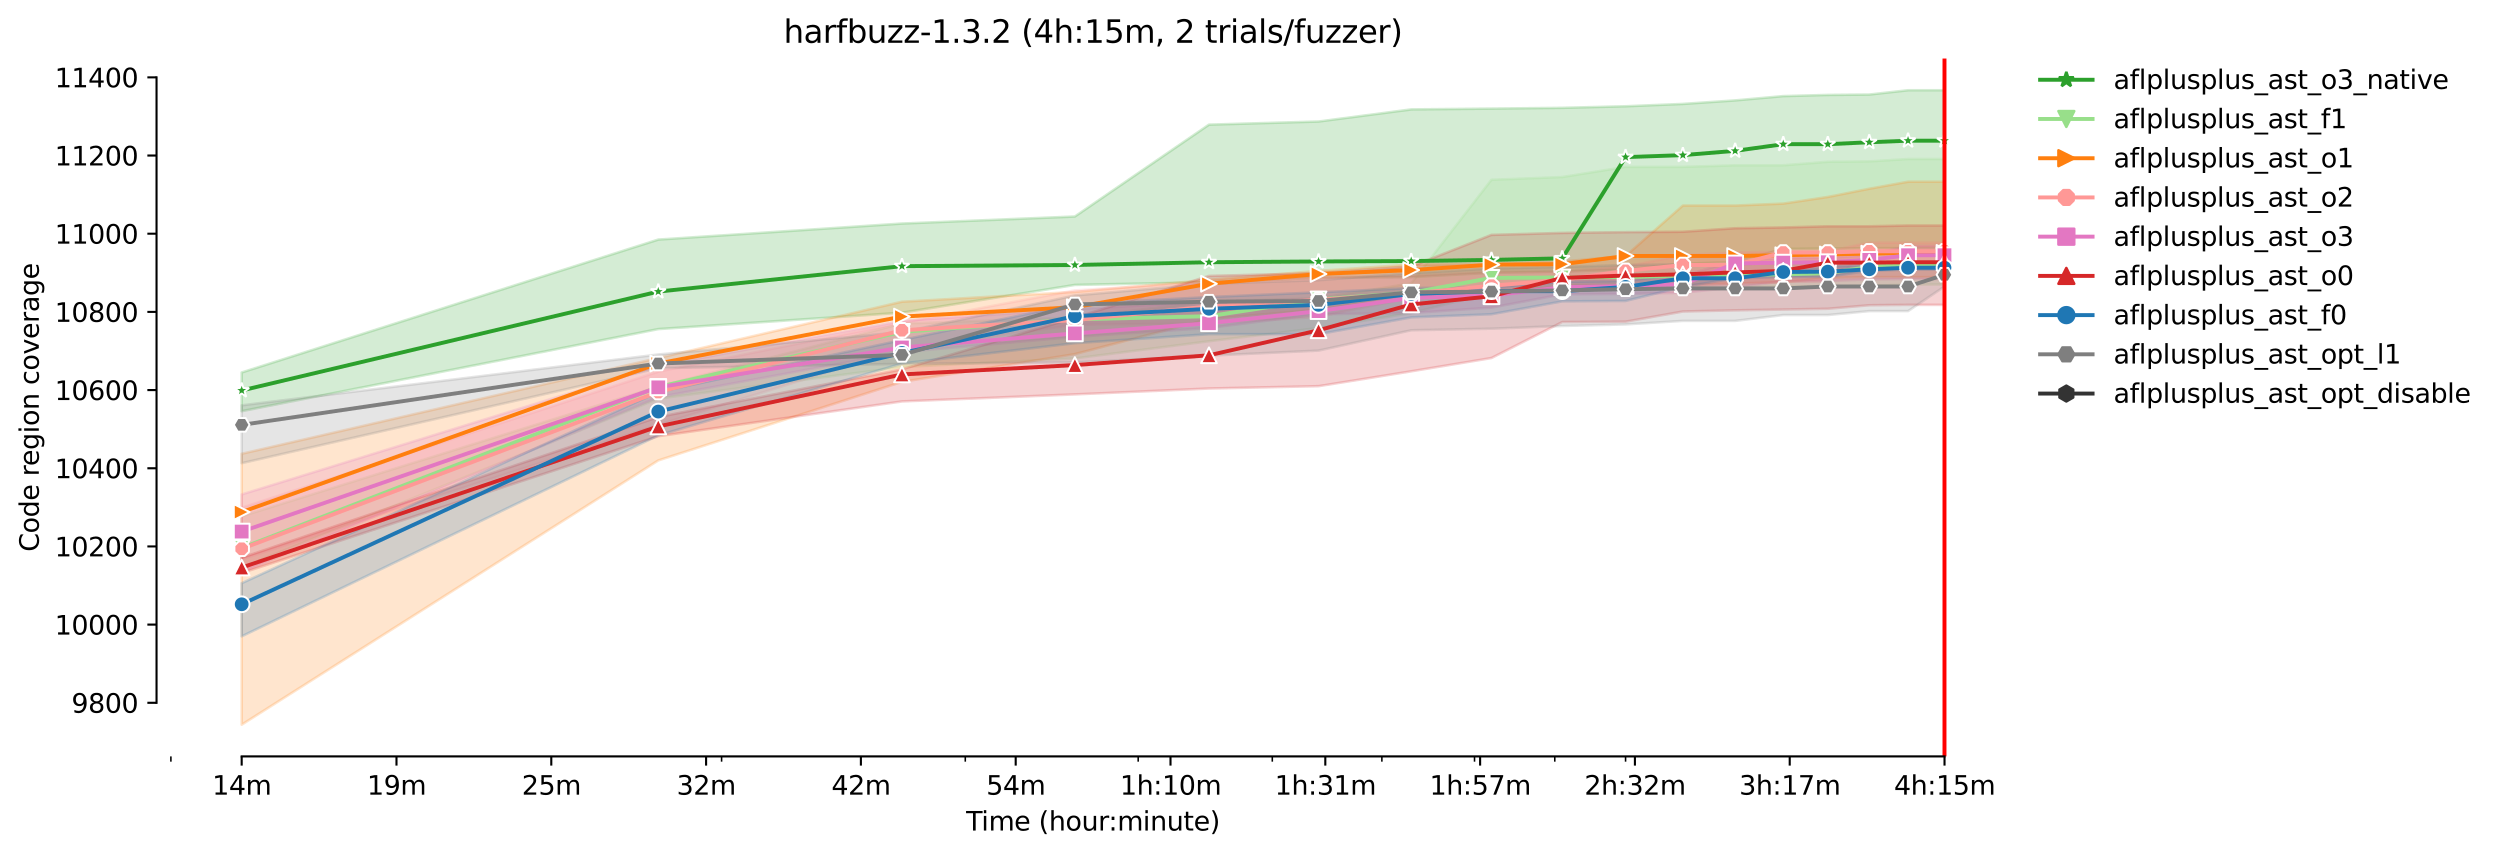 <?xml version="1.0" encoding="utf-8" standalone="no"?>
<!DOCTYPE svg PUBLIC "-//W3C//DTD SVG 1.1//EN"
  "http://www.w3.org/Graphics/SVG/1.1/DTD/svg11.dtd">
<svg xmlns:xlink="http://www.w3.org/1999/xlink" width="953.293pt" height="325.986pt" viewBox="0 0 953.293 325.986" xmlns="http://www.w3.org/2000/svg" version="1.1">
 <defs>
  <style type="text/css">*{stroke-linejoin: round; stroke-linecap: butt}</style>
 </defs>
 <g id="figure_1">
  <g id="patch_1">
   <path d="M 0 325.986 
L 953.293 325.986 
L 953.293 0 
L 0 0 
z
" style="fill: #ffffff"/>
  </g>
  <g id="axes_1">
   <g id="patch_2">
    <path d="M 59.691 288.43 
L 773.931 288.43 
L 773.931 22.318 
L 59.691 22.318 
z
" style="fill: #ffffff"/>
   </g>
   <g id="PolyCollection_1">
    <defs>
     <path id="m97e2b6d011" d="M 92.156 -183.953 
L 92.156 -169.196 
L 251.01 -200.498 
L 343.933 -206.759 
L 409.864 -217.342 
L 461.003 -218.385 
L 502.787 -220.025 
L 538.115 -220.323 
L 568.718 -221.962 
L 595.711 -222.41 
L 619.857 -223.155 
L 641.7 -225.391 
L 661.641 -226.136 
L 679.985 -231.055 
L 696.969 -231.204 
L 712.781 -231.353 
L 727.571 -231.353 
L 741.465 -231.353 
L 741.465 -291.572 
L 741.465 -291.572 
L 727.571 -291.572 
L 712.781 -289.933 
L 696.969 -289.784 
L 679.985 -289.336 
L 661.641 -287.697 
L 641.7 -286.355 
L 619.857 -285.461 
L 595.711 -284.865 
L 568.718 -284.567 
L 538.115 -284.268 
L 502.787 -279.648 
L 461.003 -278.455 
L 409.864 -243.427 
L 343.933 -240.744 
L 251.01 -234.632 
L 92.156 -183.953 
z
" style="stroke: #2ca02c; stroke-opacity: 0.2"/>
    </defs>
    <g clip-path="url(#pba9d1cde67)">
     <use xlink:href="#m97e2b6d011" x="0" y="325.986" style="fill: #2ca02c; fill-opacity: 0.2; stroke: #2ca02c; stroke-opacity: 0.2"/>
    </g>
   </g>
   <g id="PolyCollection_2">
    <defs>
     <path id="mb158b2fabc" d="M 92.156 -129.1 
L 92.156 -109.573 
L 251.01 -173.966 
L 343.933 -186.04 
L 409.864 -189.319 
L 461.003 -195.877 
L 502.787 -200.945 
L 538.115 -206.61 
L 568.718 -214.361 
L 595.711 -215.702 
L 619.857 -216.298 
L 641.7 -216.447 
L 661.641 -216.447 
L 679.985 -216.745 
L 696.969 -216.745 
L 712.781 -217.044 
L 727.571 -217.491 
L 741.465 -217.491 
L 741.465 -265.338 
L 741.465 -265.338 
L 727.571 -265.338 
L 712.781 -264.444 
L 696.969 -264.295 
L 679.985 -262.953 
L 661.641 -262.953 
L 641.7 -262.357 
L 619.857 -262.357 
L 595.711 -258.482 
L 568.718 -257.438 
L 538.115 -217.938 
L 502.787 -212.274 
L 461.003 -211.081 
L 409.864 -204.97 
L 343.933 -202.585 
L 251.01 -178.587 
L 92.156 -129.1 
z
" style="stroke: #98df8a; stroke-opacity: 0.2"/>
    </defs>
    <g clip-path="url(#pba9d1cde67)">
     <use xlink:href="#mb158b2fabc" x="0" y="325.986" style="fill: #98df8a; fill-opacity: 0.2; stroke: #98df8a; stroke-opacity: 0.2"/>
    </g>
   </g>
   <g id="PolyCollection_3">
    <defs>
     <path id="mcdbf65aaa6" d="M 92.156 -152.949 
L 92.156 -49.652 
L 251.01 -150.415 
L 343.933 -180.376 
L 409.864 -190.959 
L 461.003 -204.374 
L 502.787 -207.951 
L 538.115 -213.317 
L 568.718 -213.466 
L 595.711 -217.044 
L 619.857 -217.342 
L 641.7 -217.342 
L 661.641 -217.938 
L 679.985 -218.385 
L 696.969 -220.025 
L 712.781 -220.323 
L 727.571 -220.323 
L 741.465 -220.323 
L 741.465 -256.693 
L 741.465 -256.693 
L 727.571 -256.693 
L 712.781 -254.01 
L 696.969 -250.88 
L 679.985 -248.346 
L 661.641 -247.6 
L 641.7 -247.6 
L 619.857 -228.372 
L 595.711 -226.285 
L 568.718 -225.093 
L 538.115 -225.093 
L 502.787 -222.708 
L 461.003 -219.279 
L 409.864 -214.659 
L 343.933 -210.932 
L 251.01 -189.468 
L 92.156 -152.949 
z
" style="stroke: #ff7f0e; stroke-opacity: 0.2"/>
    </defs>
    <g clip-path="url(#pba9d1cde67)">
     <use xlink:href="#mcdbf65aaa6" x="0" y="325.986" style="fill: #ff7f0e; fill-opacity: 0.2; stroke: #ff7f0e; stroke-opacity: 0.2"/>
    </g>
   </g>
   <g id="PolyCollection_4">
    <defs>
     <path id="m1c741e36e0" d="M 92.156 -132.379 
L 92.156 -112.703 
L 251.01 -163.979 
L 343.933 -192.896 
L 409.864 -202.138 
L 461.003 -202.734 
L 502.787 -205.119 
L 538.115 -212.572 
L 568.718 -214.51 
L 595.711 -215.255 
L 619.857 -216.895 
L 641.7 -217.193 
L 661.641 -217.64 
L 679.985 -218.534 
L 696.969 -218.683 
L 712.781 -229.564 
L 727.571 -229.863 
L 741.465 -229.863 
L 741.465 -233.44 
L 741.465 -233.44 
L 727.571 -233.44 
L 712.781 -233.44 
L 696.969 -230.161 
L 679.985 -230.012 
L 661.641 -229.713 
L 641.7 -228.67 
L 619.857 -224.347 
L 595.711 -222.41 
L 568.718 -222.261 
L 538.115 -220.77 
L 502.787 -220.323 
L 461.003 -218.385 
L 409.864 -215.255 
L 343.933 -202.883 
L 251.01 -184.251 
L 92.156 -132.379 
z
" style="stroke: #ff9896; stroke-opacity: 0.2"/>
    </defs>
    <g clip-path="url(#pba9d1cde67)">
     <use xlink:href="#m1c741e36e0" x="0" y="325.986" style="fill: #ff9896; fill-opacity: 0.2; stroke: #ff9896; stroke-opacity: 0.2"/>
    </g>
   </g>
   <g id="PolyCollection_5">
    <defs>
     <path id="m0645321b9d" d="M 92.156 -137.447 
L 92.156 -107.785 
L 251.01 -174.562 
L 343.933 -191.704 
L 409.864 -197.517 
L 461.003 -200.945 
L 502.787 -206.162 
L 538.115 -206.61 
L 568.718 -208.696 
L 595.711 -213.764 
L 619.857 -213.913 
L 641.7 -214.361 
L 661.641 -216.447 
L 679.985 -218.683 
L 696.969 -218.832 
L 712.781 -219.429 
L 727.571 -219.578 
L 741.465 -219.578 
L 741.465 -232.247 
L 741.465 -232.247 
L 727.571 -232.247 
L 712.781 -228.67 
L 696.969 -227.627 
L 679.985 -227.627 
L 661.641 -226.434 
L 641.7 -220.919 
L 619.857 -219.727 
L 595.711 -219.279 
L 568.718 -216.596 
L 538.115 -213.615 
L 502.787 -211.976 
L 461.003 -210.932 
L 409.864 -208.1 
L 343.933 -203.628 
L 251.01 -186.487 
L 92.156 -137.447 
z
" style="stroke: #e377c2; stroke-opacity: 0.2"/>
    </defs>
    <g clip-path="url(#pba9d1cde67)">
     <use xlink:href="#m0645321b9d" x="0" y="325.986" style="fill: #e377c2; fill-opacity: 0.2; stroke: #e377c2; stroke-opacity: 0.2"/>
    </g>
   </g>
   <g id="PolyCollection_6">
    <defs>
     <path id="md7ca78fc58" d="M 92.156 -113.3 
L 92.156 -107.486 
L 251.01 -159.657 
L 343.933 -172.923 
L 409.864 -175.606 
L 461.003 -177.842 
L 502.787 -178.736 
L 538.115 -184.4 
L 568.718 -189.468 
L 595.711 -203.181 
L 619.857 -203.33 
L 641.7 -207.206 
L 661.641 -207.653 
L 679.985 -207.951 
L 696.969 -208.249 
L 712.781 -209.591 
L 727.571 -209.74 
L 741.465 -209.74 
L 741.465 -239.998 
L 741.465 -239.998 
L 727.571 -239.998 
L 712.781 -239.7 
L 696.969 -239.7 
L 679.985 -239.253 
L 661.641 -238.955 
L 641.7 -237.614 
L 619.857 -237.464 
L 595.711 -237.166 
L 568.718 -236.421 
L 538.115 -224.347 
L 502.787 -221.813 
L 461.003 -220.77 
L 409.864 -204.821 
L 343.933 -185.145 
L 251.01 -166.96 
L 92.156 -113.3 
z
" style="stroke: #d62728; stroke-opacity: 0.2"/>
    </defs>
    <g clip-path="url(#pba9d1cde67)">
     <use xlink:href="#md7ca78fc58" x="0" y="325.986" style="fill: #d62728; fill-opacity: 0.2; stroke: #d62728; stroke-opacity: 0.2"/>
    </g>
   </g>
   <g id="PolyCollection_7">
    <defs>
     <path id="mdd971ab6e5" d="M 92.156 -103.611 
L 92.156 -83.339 
L 251.01 -159.955 
L 343.933 -187.381 
L 409.864 -195.132 
L 461.003 -198.56 
L 502.787 -198.56 
L 538.115 -204.97 
L 568.718 -206.162 
L 595.711 -211.081 
L 619.857 -211.23 
L 641.7 -216.596 
L 661.641 -219.876 
L 679.985 -220.323 
L 696.969 -220.472 
L 712.781 -222.708 
L 727.571 -223.155 
L 741.465 -223.155 
L 741.465 -225.391 
L 741.465 -225.391 
L 727.571 -225.391 
L 712.781 -224.795 
L 696.969 -224.347 
L 679.985 -222.41 
L 661.641 -221.813 
L 641.7 -221.515 
L 619.857 -218.832 
L 595.711 -218.534 
L 568.718 -216.447 
L 538.115 -216.149 
L 502.787 -214.51 
L 461.003 -212.721 
L 409.864 -210.038 
L 343.933 -196.325 
L 251.01 -176.5 
L 92.156 -103.611 
z
" style="stroke: #1f77b4; stroke-opacity: 0.2"/>
    </defs>
    <g clip-path="url(#pba9d1cde67)">
     <use xlink:href="#mdd971ab6e5" x="0" y="325.986" style="fill: #1f77b4; fill-opacity: 0.2; stroke: #1f77b4; stroke-opacity: 0.2"/>
    </g>
   </g>
   <g id="PolyCollection_8">
    <defs>
     <path id="m0fc560b840" d="M 92.156 -171.432 
L 92.156 -149.372 
L 251.01 -185.593 
L 343.933 -187.232 
L 409.864 -187.828 
L 461.003 -190.362 
L 502.787 -192.3 
L 538.115 -200.051 
L 568.718 -200.647 
L 595.711 -201.691 
L 619.857 -202.287 
L 641.7 -203.628 
L 661.641 -203.628 
L 679.985 -205.864 
L 696.969 -205.864 
L 712.781 -207.355 
L 727.571 -207.355 
L 741.465 -216.745 
L 741.465 -225.689 
L 741.465 -225.689 
L 727.571 -225.689 
L 712.781 -225.689 
L 696.969 -225.689 
L 679.985 -225.689 
L 661.641 -225.242 
L 641.7 -225.242 
L 619.857 -224.944 
L 595.711 -224.198 
L 568.718 -223.602 
L 538.115 -221.813 
L 502.787 -219.13 
L 461.003 -217.789 
L 409.864 -213.317 
L 343.933 -199.306 
L 251.01 -190.81 
L 92.156 -171.432 
z
" style="stroke: #7f7f7f; stroke-opacity: 0.2"/>
    </defs>
    <g clip-path="url(#pba9d1cde67)">
     <use xlink:href="#m0fc560b840" x="0" y="325.986" style="fill: #7f7f7f; fill-opacity: 0.2; stroke: #7f7f7f; stroke-opacity: 0.2"/>
    </g>
   </g>
   <g id="matplotlib.axis_1">
    <g id="xtick_1">
     <g id="line2d_1">
      <defs>
       <path id="m075cf8f21a" d="M 0 0 
L 0 3.5 
" style="stroke: #000000; stroke-width: 0.8"/>
      </defs>
      <g>
       <use xlink:href="#m075cf8f21a" x="92.156" y="288.43" style="stroke: #000000; stroke-width: 0.8"/>
      </g>
     </g>
     <g id="text_1">
      <!-- 14m -->
      <g transform="translate(80.923 303.029)scale(0.1 -0.1)">
       <defs>
        <path id="DejaVuSans-31" d="M 794 531 
L 1825 531 
L 1825 4091 
L 703 3866 
L 703 4441 
L 1819 4666 
L 2450 4666 
L 2450 531 
L 3481 531 
L 3481 0 
L 794 0 
L 794 531 
z
" transform="scale(0.016)"/>
        <path id="DejaVuSans-34" d="M 2419 4116 
L 825 1625 
L 2419 1625 
L 2419 4116 
z
M 2253 4666 
L 3047 4666 
L 3047 1625 
L 3713 1625 
L 3713 1100 
L 3047 1100 
L 3047 0 
L 2419 0 
L 2419 1100 
L 313 1100 
L 313 1709 
L 2253 4666 
z
" transform="scale(0.016)"/>
        <path id="DejaVuSans-6d" d="M 3328 2828 
Q 3544 3216 3844 3400 
Q 4144 3584 4550 3584 
Q 5097 3584 5394 3201 
Q 5691 2819 5691 2113 
L 5691 0 
L 5113 0 
L 5113 2094 
Q 5113 2597 4934 2840 
Q 4756 3084 4391 3084 
Q 3944 3084 3684 2787 
Q 3425 2491 3425 1978 
L 3425 0 
L 2847 0 
L 2847 2094 
Q 2847 2600 2669 2842 
Q 2491 3084 2119 3084 
Q 1678 3084 1418 2786 
Q 1159 2488 1159 1978 
L 1159 0 
L 581 0 
L 581 3500 
L 1159 3500 
L 1159 2956 
Q 1356 3278 1631 3431 
Q 1906 3584 2284 3584 
Q 2666 3584 2933 3390 
Q 3200 3197 3328 2828 
z
" transform="scale(0.016)"/>
       </defs>
       <use xlink:href="#DejaVuSans-31"/>
       <use xlink:href="#DejaVuSans-34" x="63.623"/>
       <use xlink:href="#DejaVuSans-6d" x="127.246"/>
      </g>
     </g>
    </g>
    <g id="xtick_2">
     <g id="line2d_2">
      <g>
       <use xlink:href="#m075cf8f21a" x="151.186" y="288.43" style="stroke: #000000; stroke-width: 0.8"/>
      </g>
     </g>
     <g id="text_2">
      <!-- 19m -->
      <g transform="translate(139.953 303.029)scale(0.1 -0.1)">
       <defs>
        <path id="DejaVuSans-39" d="M 703 97 
L 703 672 
Q 941 559 1184 500 
Q 1428 441 1663 441 
Q 2288 441 2617 861 
Q 2947 1281 2994 2138 
Q 2813 1869 2534 1725 
Q 2256 1581 1919 1581 
Q 1219 1581 811 2004 
Q 403 2428 403 3163 
Q 403 3881 828 4315 
Q 1253 4750 1959 4750 
Q 2769 4750 3195 4129 
Q 3622 3509 3622 2328 
Q 3622 1225 3098 567 
Q 2575 -91 1691 -91 
Q 1453 -91 1209 -44 
Q 966 3 703 97 
z
M 1959 2075 
Q 2384 2075 2632 2365 
Q 2881 2656 2881 3163 
Q 2881 3666 2632 3958 
Q 2384 4250 1959 4250 
Q 1534 4250 1286 3958 
Q 1038 3666 1038 3163 
Q 1038 2656 1286 2365 
Q 1534 2075 1959 2075 
z
" transform="scale(0.016)"/>
       </defs>
       <use xlink:href="#DejaVuSans-31"/>
       <use xlink:href="#DejaVuSans-39" x="63.623"/>
       <use xlink:href="#DejaVuSans-6d" x="127.246"/>
      </g>
     </g>
    </g>
    <g id="xtick_3">
     <g id="line2d_3">
      <g>
       <use xlink:href="#m075cf8f21a" x="210.215" y="288.43" style="stroke: #000000; stroke-width: 0.8"/>
      </g>
     </g>
     <g id="text_3">
      <!-- 25m -->
      <g transform="translate(198.982 303.029)scale(0.1 -0.1)">
       <defs>
        <path id="DejaVuSans-32" d="M 1228 531 
L 3431 531 
L 3431 0 
L 469 0 
L 469 531 
Q 828 903 1448 1529 
Q 2069 2156 2228 2338 
Q 2531 2678 2651 2914 
Q 2772 3150 2772 3378 
Q 2772 3750 2511 3984 
Q 2250 4219 1831 4219 
Q 1534 4219 1204 4116 
Q 875 4013 500 3803 
L 500 4441 
Q 881 4594 1212 4672 
Q 1544 4750 1819 4750 
Q 2544 4750 2975 4387 
Q 3406 4025 3406 3419 
Q 3406 3131 3298 2873 
Q 3191 2616 2906 2266 
Q 2828 2175 2409 1742 
Q 1991 1309 1228 531 
z
" transform="scale(0.016)"/>
        <path id="DejaVuSans-35" d="M 691 4666 
L 3169 4666 
L 3169 4134 
L 1269 4134 
L 1269 2991 
Q 1406 3038 1543 3061 
Q 1681 3084 1819 3084 
Q 2600 3084 3056 2656 
Q 3513 2228 3513 1497 
Q 3513 744 3044 326 
Q 2575 -91 1722 -91 
Q 1428 -91 1123 -41 
Q 819 9 494 109 
L 494 744 
Q 775 591 1075 516 
Q 1375 441 1709 441 
Q 2250 441 2565 725 
Q 2881 1009 2881 1497 
Q 2881 1984 2565 2268 
Q 2250 2553 1709 2553 
Q 1456 2553 1204 2497 
Q 953 2441 691 2322 
L 691 4666 
z
" transform="scale(0.016)"/>
       </defs>
       <use xlink:href="#DejaVuSans-32"/>
       <use xlink:href="#DejaVuSans-35" x="63.623"/>
       <use xlink:href="#DejaVuSans-6d" x="127.246"/>
      </g>
     </g>
    </g>
    <g id="xtick_4">
     <g id="line2d_4">
      <g>
       <use xlink:href="#m075cf8f21a" x="269.244" y="288.43" style="stroke: #000000; stroke-width: 0.8"/>
      </g>
     </g>
     <g id="text_4">
      <!-- 32m -->
      <g transform="translate(258.012 303.029)scale(0.1 -0.1)">
       <defs>
        <path id="DejaVuSans-33" d="M 2597 2516 
Q 3050 2419 3304 2112 
Q 3559 1806 3559 1356 
Q 3559 666 3084 287 
Q 2609 -91 1734 -91 
Q 1441 -91 1130 -33 
Q 819 25 488 141 
L 488 750 
Q 750 597 1062 519 
Q 1375 441 1716 441 
Q 2309 441 2620 675 
Q 2931 909 2931 1356 
Q 2931 1769 2642 2001 
Q 2353 2234 1838 2234 
L 1294 2234 
L 1294 2753 
L 1863 2753 
Q 2328 2753 2575 2939 
Q 2822 3125 2822 3475 
Q 2822 3834 2567 4026 
Q 2313 4219 1838 4219 
Q 1578 4219 1281 4162 
Q 984 4106 628 3988 
L 628 4550 
Q 988 4650 1302 4700 
Q 1616 4750 1894 4750 
Q 2613 4750 3031 4423 
Q 3450 4097 3450 3541 
Q 3450 3153 3228 2886 
Q 3006 2619 2597 2516 
z
" transform="scale(0.016)"/>
       </defs>
       <use xlink:href="#DejaVuSans-33"/>
       <use xlink:href="#DejaVuSans-32" x="63.623"/>
       <use xlink:href="#DejaVuSans-6d" x="127.246"/>
      </g>
     </g>
    </g>
    <g id="xtick_5">
     <g id="line2d_5">
      <g>
       <use xlink:href="#m075cf8f21a" x="328.274" y="288.43" style="stroke: #000000; stroke-width: 0.8"/>
      </g>
     </g>
     <g id="text_5">
      <!-- 42m -->
      <g transform="translate(317.041 303.029)scale(0.1 -0.1)">
       <use xlink:href="#DejaVuSans-34"/>
       <use xlink:href="#DejaVuSans-32" x="63.623"/>
       <use xlink:href="#DejaVuSans-6d" x="127.246"/>
      </g>
     </g>
    </g>
    <g id="xtick_6">
     <g id="line2d_6">
      <g>
       <use xlink:href="#m075cf8f21a" x="387.303" y="288.43" style="stroke: #000000; stroke-width: 0.8"/>
      </g>
     </g>
     <g id="text_6">
      <!-- 54m -->
      <g transform="translate(376.071 303.029)scale(0.1 -0.1)">
       <use xlink:href="#DejaVuSans-35"/>
       <use xlink:href="#DejaVuSans-34" x="63.623"/>
       <use xlink:href="#DejaVuSans-6d" x="127.246"/>
      </g>
     </g>
    </g>
    <g id="xtick_7">
     <g id="line2d_7">
      <g>
       <use xlink:href="#m075cf8f21a" x="446.333" y="288.43" style="stroke: #000000; stroke-width: 0.8"/>
      </g>
     </g>
     <g id="text_7">
      <!-- 1h:10m -->
      <g transform="translate(427.066 303.029)scale(0.1 -0.1)">
       <defs>
        <path id="DejaVuSans-68" d="M 3513 2113 
L 3513 0 
L 2938 0 
L 2938 2094 
Q 2938 2591 2744 2837 
Q 2550 3084 2163 3084 
Q 1697 3084 1428 2787 
Q 1159 2491 1159 1978 
L 1159 0 
L 581 0 
L 581 4863 
L 1159 4863 
L 1159 2956 
Q 1366 3272 1645 3428 
Q 1925 3584 2291 3584 
Q 2894 3584 3203 3211 
Q 3513 2838 3513 2113 
z
" transform="scale(0.016)"/>
        <path id="DejaVuSans-3a" d="M 750 794 
L 1409 794 
L 1409 0 
L 750 0 
L 750 794 
z
M 750 3309 
L 1409 3309 
L 1409 2516 
L 750 2516 
L 750 3309 
z
" transform="scale(0.016)"/>
        <path id="DejaVuSans-30" d="M 2034 4250 
Q 1547 4250 1301 3770 
Q 1056 3291 1056 2328 
Q 1056 1369 1301 889 
Q 1547 409 2034 409 
Q 2525 409 2770 889 
Q 3016 1369 3016 2328 
Q 3016 3291 2770 3770 
Q 2525 4250 2034 4250 
z
M 2034 4750 
Q 2819 4750 3233 4129 
Q 3647 3509 3647 2328 
Q 3647 1150 3233 529 
Q 2819 -91 2034 -91 
Q 1250 -91 836 529 
Q 422 1150 422 2328 
Q 422 3509 836 4129 
Q 1250 4750 2034 4750 
z
" transform="scale(0.016)"/>
       </defs>
       <use xlink:href="#DejaVuSans-31"/>
       <use xlink:href="#DejaVuSans-68" x="63.623"/>
       <use xlink:href="#DejaVuSans-3a" x="127.002"/>
       <use xlink:href="#DejaVuSans-31" x="160.693"/>
       <use xlink:href="#DejaVuSans-30" x="224.316"/>
       <use xlink:href="#DejaVuSans-6d" x="287.939"/>
      </g>
     </g>
    </g>
    <g id="xtick_8">
     <g id="line2d_8">
      <g>
       <use xlink:href="#m075cf8f21a" x="505.362" y="288.43" style="stroke: #000000; stroke-width: 0.8"/>
      </g>
     </g>
     <g id="text_8">
      <!-- 1h:31m -->
      <g transform="translate(486.095 303.029)scale(0.1 -0.1)">
       <use xlink:href="#DejaVuSans-31"/>
       <use xlink:href="#DejaVuSans-68" x="63.623"/>
       <use xlink:href="#DejaVuSans-3a" x="127.002"/>
       <use xlink:href="#DejaVuSans-33" x="160.693"/>
       <use xlink:href="#DejaVuSans-31" x="224.316"/>
       <use xlink:href="#DejaVuSans-6d" x="287.939"/>
      </g>
     </g>
    </g>
    <g id="xtick_9">
     <g id="line2d_9">
      <g>
       <use xlink:href="#m075cf8f21a" x="564.392" y="288.43" style="stroke: #000000; stroke-width: 0.8"/>
      </g>
     </g>
     <g id="text_9">
      <!-- 1h:57m -->
      <g transform="translate(545.125 303.029)scale(0.1 -0.1)">
       <defs>
        <path id="DejaVuSans-37" d="M 525 4666 
L 3525 4666 
L 3525 4397 
L 1831 0 
L 1172 0 
L 2766 4134 
L 525 4134 
L 525 4666 
z
" transform="scale(0.016)"/>
       </defs>
       <use xlink:href="#DejaVuSans-31"/>
       <use xlink:href="#DejaVuSans-68" x="63.623"/>
       <use xlink:href="#DejaVuSans-3a" x="127.002"/>
       <use xlink:href="#DejaVuSans-35" x="160.693"/>
       <use xlink:href="#DejaVuSans-37" x="224.316"/>
       <use xlink:href="#DejaVuSans-6d" x="287.939"/>
      </g>
     </g>
    </g>
    <g id="xtick_10">
     <g id="line2d_10">
      <g>
       <use xlink:href="#m075cf8f21a" x="623.421" y="288.43" style="stroke: #000000; stroke-width: 0.8"/>
      </g>
     </g>
     <g id="text_10">
      <!-- 2h:32m -->
      <g transform="translate(604.154 303.029)scale(0.1 -0.1)">
       <use xlink:href="#DejaVuSans-32"/>
       <use xlink:href="#DejaVuSans-68" x="63.623"/>
       <use xlink:href="#DejaVuSans-3a" x="127.002"/>
       <use xlink:href="#DejaVuSans-33" x="160.693"/>
       <use xlink:href="#DejaVuSans-32" x="224.316"/>
       <use xlink:href="#DejaVuSans-6d" x="287.939"/>
      </g>
     </g>
    </g>
    <g id="xtick_11">
     <g id="line2d_11">
      <g>
       <use xlink:href="#m075cf8f21a" x="682.451" y="288.43" style="stroke: #000000; stroke-width: 0.8"/>
      </g>
     </g>
     <g id="text_11">
      <!-- 3h:17m -->
      <g transform="translate(663.184 303.029)scale(0.1 -0.1)">
       <use xlink:href="#DejaVuSans-33"/>
       <use xlink:href="#DejaVuSans-68" x="63.623"/>
       <use xlink:href="#DejaVuSans-3a" x="127.002"/>
       <use xlink:href="#DejaVuSans-31" x="160.693"/>
       <use xlink:href="#DejaVuSans-37" x="224.316"/>
       <use xlink:href="#DejaVuSans-6d" x="287.939"/>
      </g>
     </g>
    </g>
    <g id="xtick_12">
     <g id="line2d_12">
      <g>
       <use xlink:href="#m075cf8f21a" x="741.48" y="288.43" style="stroke: #000000; stroke-width: 0.8"/>
      </g>
     </g>
     <g id="text_12">
      <!-- 4h:15m -->
      <g transform="translate(722.213 303.029)scale(0.1 -0.1)">
       <use xlink:href="#DejaVuSans-34"/>
       <use xlink:href="#DejaVuSans-68" x="63.623"/>
       <use xlink:href="#DejaVuSans-3a" x="127.002"/>
       <use xlink:href="#DejaVuSans-31" x="160.693"/>
       <use xlink:href="#DejaVuSans-35" x="224.316"/>
       <use xlink:href="#DejaVuSans-6d" x="287.939"/>
      </g>
     </g>
    </g>
    <g id="xtick_13">
     <g id="line2d_13">
      <defs>
       <path id="m30b6a19c83" d="M 0 0 
L 0 2 
" style="stroke: #000000; stroke-width: 0.6"/>
      </defs>
      <g>
       <use xlink:href="#m30b6a19c83" x="65.163" y="288.43" style="stroke: #000000; stroke-width: 0.6"/>
      </g>
     </g>
    </g>
    <g id="xtick_14">
     <g id="line2d_14">
      <g>
       <use xlink:href="#m30b6a19c83" x="275.156" y="288.43" style="stroke: #000000; stroke-width: 0.6"/>
      </g>
     </g>
    </g>
    <g id="xtick_15">
     <g id="line2d_15">
      <g>
       <use xlink:href="#m30b6a19c83" x="368.08" y="288.43" style="stroke: #000000; stroke-width: 0.6"/>
      </g>
     </g>
    </g>
    <g id="xtick_16">
     <g id="line2d_16">
      <g>
       <use xlink:href="#m30b6a19c83" x="434.01" y="288.43" style="stroke: #000000; stroke-width: 0.6"/>
      </g>
     </g>
    </g>
    <g id="xtick_17">
     <g id="line2d_17">
      <g>
       <use xlink:href="#m30b6a19c83" x="485.15" y="288.43" style="stroke: #000000; stroke-width: 0.6"/>
      </g>
     </g>
    </g>
    <g id="xtick_18">
     <g id="line2d_18">
      <g>
       <use xlink:href="#m30b6a19c83" x="526.934" y="288.43" style="stroke: #000000; stroke-width: 0.6"/>
      </g>
     </g>
    </g>
    <g id="xtick_19">
     <g id="line2d_19">
      <g>
       <use xlink:href="#m30b6a19c83" x="562.261" y="288.43" style="stroke: #000000; stroke-width: 0.6"/>
      </g>
     </g>
    </g>
    <g id="xtick_20">
     <g id="line2d_20">
      <g>
       <use xlink:href="#m30b6a19c83" x="592.864" y="288.43" style="stroke: #000000; stroke-width: 0.6"/>
      </g>
     </g>
    </g>
    <g id="xtick_21">
     <g id="line2d_21">
      <g>
       <use xlink:href="#m30b6a19c83" x="619.857" y="288.43" style="stroke: #000000; stroke-width: 0.6"/>
      </g>
     </g>
    </g>
    <g id="text_13">
     <!-- Time (hour:minute) -->
     <g transform="translate(368.404 316.707)scale(0.1 -0.1)">
      <defs>
       <path id="DejaVuSans-54" d="M -19 4666 
L 3928 4666 
L 3928 4134 
L 2272 4134 
L 2272 0 
L 1638 0 
L 1638 4134 
L -19 4134 
L -19 4666 
z
" transform="scale(0.016)"/>
       <path id="DejaVuSans-69" d="M 603 3500 
L 1178 3500 
L 1178 0 
L 603 0 
L 603 3500 
z
M 603 4863 
L 1178 4863 
L 1178 4134 
L 603 4134 
L 603 4863 
z
" transform="scale(0.016)"/>
       <path id="DejaVuSans-65" d="M 3597 1894 
L 3597 1613 
L 953 1613 
Q 991 1019 1311 708 
Q 1631 397 2203 397 
Q 2534 397 2845 478 
Q 3156 559 3463 722 
L 3463 178 
Q 3153 47 2828 -22 
Q 2503 -91 2169 -91 
Q 1331 -91 842 396 
Q 353 884 353 1716 
Q 353 2575 817 3079 
Q 1281 3584 2069 3584 
Q 2775 3584 3186 3129 
Q 3597 2675 3597 1894 
z
M 3022 2063 
Q 3016 2534 2758 2815 
Q 2500 3097 2075 3097 
Q 1594 3097 1305 2825 
Q 1016 2553 972 2059 
L 3022 2063 
z
" transform="scale(0.016)"/>
       <path id="DejaVuSans-20" transform="scale(0.016)"/>
       <path id="DejaVuSans-28" d="M 1984 4856 
Q 1566 4138 1362 3434 
Q 1159 2731 1159 2009 
Q 1159 1288 1364 580 
Q 1569 -128 1984 -844 
L 1484 -844 
Q 1016 -109 783 600 
Q 550 1309 550 2009 
Q 550 2706 781 3412 
Q 1013 4119 1484 4856 
L 1984 4856 
z
" transform="scale(0.016)"/>
       <path id="DejaVuSans-6f" d="M 1959 3097 
Q 1497 3097 1228 2736 
Q 959 2375 959 1747 
Q 959 1119 1226 758 
Q 1494 397 1959 397 
Q 2419 397 2687 759 
Q 2956 1122 2956 1747 
Q 2956 2369 2687 2733 
Q 2419 3097 1959 3097 
z
M 1959 3584 
Q 2709 3584 3137 3096 
Q 3566 2609 3566 1747 
Q 3566 888 3137 398 
Q 2709 -91 1959 -91 
Q 1206 -91 779 398 
Q 353 888 353 1747 
Q 353 2609 779 3096 
Q 1206 3584 1959 3584 
z
" transform="scale(0.016)"/>
       <path id="DejaVuSans-75" d="M 544 1381 
L 544 3500 
L 1119 3500 
L 1119 1403 
Q 1119 906 1312 657 
Q 1506 409 1894 409 
Q 2359 409 2629 706 
Q 2900 1003 2900 1516 
L 2900 3500 
L 3475 3500 
L 3475 0 
L 2900 0 
L 2900 538 
Q 2691 219 2414 64 
Q 2138 -91 1772 -91 
Q 1169 -91 856 284 
Q 544 659 544 1381 
z
M 1991 3584 
L 1991 3584 
z
" transform="scale(0.016)"/>
       <path id="DejaVuSans-72" d="M 2631 2963 
Q 2534 3019 2420 3045 
Q 2306 3072 2169 3072 
Q 1681 3072 1420 2755 
Q 1159 2438 1159 1844 
L 1159 0 
L 581 0 
L 581 3500 
L 1159 3500 
L 1159 2956 
Q 1341 3275 1631 3429 
Q 1922 3584 2338 3584 
Q 2397 3584 2469 3576 
Q 2541 3569 2628 3553 
L 2631 2963 
z
" transform="scale(0.016)"/>
       <path id="DejaVuSans-6e" d="M 3513 2113 
L 3513 0 
L 2938 0 
L 2938 2094 
Q 2938 2591 2744 2837 
Q 2550 3084 2163 3084 
Q 1697 3084 1428 2787 
Q 1159 2491 1159 1978 
L 1159 0 
L 581 0 
L 581 3500 
L 1159 3500 
L 1159 2956 
Q 1366 3272 1645 3428 
Q 1925 3584 2291 3584 
Q 2894 3584 3203 3211 
Q 3513 2838 3513 2113 
z
" transform="scale(0.016)"/>
       <path id="DejaVuSans-74" d="M 1172 4494 
L 1172 3500 
L 2356 3500 
L 2356 3053 
L 1172 3053 
L 1172 1153 
Q 1172 725 1289 603 
Q 1406 481 1766 481 
L 2356 481 
L 2356 0 
L 1766 0 
Q 1100 0 847 248 
Q 594 497 594 1153 
L 594 3053 
L 172 3053 
L 172 3500 
L 594 3500 
L 594 4494 
L 1172 4494 
z
" transform="scale(0.016)"/>
       <path id="DejaVuSans-29" d="M 513 4856 
L 1013 4856 
Q 1481 4119 1714 3412 
Q 1947 2706 1947 2009 
Q 1947 1309 1714 600 
Q 1481 -109 1013 -844 
L 513 -844 
Q 928 -128 1133 580 
Q 1338 1288 1338 2009 
Q 1338 2731 1133 3434 
Q 928 4138 513 4856 
z
" transform="scale(0.016)"/>
      </defs>
      <use xlink:href="#DejaVuSans-54"/>
      <use xlink:href="#DejaVuSans-69" x="57.959"/>
      <use xlink:href="#DejaVuSans-6d" x="85.742"/>
      <use xlink:href="#DejaVuSans-65" x="183.154"/>
      <use xlink:href="#DejaVuSans-20" x="244.678"/>
      <use xlink:href="#DejaVuSans-28" x="276.465"/>
      <use xlink:href="#DejaVuSans-68" x="315.479"/>
      <use xlink:href="#DejaVuSans-6f" x="378.857"/>
      <use xlink:href="#DejaVuSans-75" x="440.039"/>
      <use xlink:href="#DejaVuSans-72" x="503.418"/>
      <use xlink:href="#DejaVuSans-3a" x="542.781"/>
      <use xlink:href="#DejaVuSans-6d" x="576.473"/>
      <use xlink:href="#DejaVuSans-69" x="673.885"/>
      <use xlink:href="#DejaVuSans-6e" x="701.668"/>
      <use xlink:href="#DejaVuSans-75" x="765.047"/>
      <use xlink:href="#DejaVuSans-74" x="828.426"/>
      <use xlink:href="#DejaVuSans-65" x="867.635"/>
      <use xlink:href="#DejaVuSans-29" x="929.158"/>
     </g>
    </g>
   </g>
   <g id="matplotlib.axis_2">
    <g id="ytick_1">
     <g id="line2d_22">
      <defs>
       <path id="m087e30e2a2" d="M 0 0 
L -3.5 0 
" style="stroke: #000000; stroke-width: 0.8"/>
      </defs>
      <g>
       <use xlink:href="#m087e30e2a2" x="59.691" y="267.987" style="stroke: #000000; stroke-width: 0.8"/>
      </g>
     </g>
     <g id="text_14">
      <!-- 9800 -->
      <g transform="translate(27.241 271.786)scale(0.1 -0.1)">
       <defs>
        <path id="DejaVuSans-38" d="M 2034 2216 
Q 1584 2216 1326 1975 
Q 1069 1734 1069 1313 
Q 1069 891 1326 650 
Q 1584 409 2034 409 
Q 2484 409 2743 651 
Q 3003 894 3003 1313 
Q 3003 1734 2745 1975 
Q 2488 2216 2034 2216 
z
M 1403 2484 
Q 997 2584 770 2862 
Q 544 3141 544 3541 
Q 544 4100 942 4425 
Q 1341 4750 2034 4750 
Q 2731 4750 3128 4425 
Q 3525 4100 3525 3541 
Q 3525 3141 3298 2862 
Q 3072 2584 2669 2484 
Q 3125 2378 3379 2068 
Q 3634 1759 3634 1313 
Q 3634 634 3220 271 
Q 2806 -91 2034 -91 
Q 1263 -91 848 271 
Q 434 634 434 1313 
Q 434 1759 690 2068 
Q 947 2378 1403 2484 
z
M 1172 3481 
Q 1172 3119 1398 2916 
Q 1625 2713 2034 2713 
Q 2441 2713 2670 2916 
Q 2900 3119 2900 3481 
Q 2900 3844 2670 4047 
Q 2441 4250 2034 4250 
Q 1625 4250 1398 4047 
Q 1172 3844 1172 3481 
z
" transform="scale(0.016)"/>
       </defs>
       <use xlink:href="#DejaVuSans-39"/>
       <use xlink:href="#DejaVuSans-38" x="63.623"/>
       <use xlink:href="#DejaVuSans-30" x="127.246"/>
       <use xlink:href="#DejaVuSans-30" x="190.869"/>
      </g>
     </g>
    </g>
    <g id="ytick_2">
     <g id="line2d_23">
      <g>
       <use xlink:href="#m087e30e2a2" x="59.691" y="238.175" style="stroke: #000000; stroke-width: 0.8"/>
      </g>
     </g>
     <g id="text_15">
      <!-- 10000 -->
      <g transform="translate(20.878 241.975)scale(0.1 -0.1)">
       <use xlink:href="#DejaVuSans-31"/>
       <use xlink:href="#DejaVuSans-30" x="63.623"/>
       <use xlink:href="#DejaVuSans-30" x="127.246"/>
       <use xlink:href="#DejaVuSans-30" x="190.869"/>
       <use xlink:href="#DejaVuSans-30" x="254.492"/>
      </g>
     </g>
    </g>
    <g id="ytick_3">
     <g id="line2d_24">
      <g>
       <use xlink:href="#m087e30e2a2" x="59.691" y="208.364" style="stroke: #000000; stroke-width: 0.8"/>
      </g>
     </g>
     <g id="text_16">
      <!-- 10200 -->
      <g transform="translate(20.878 212.163)scale(0.1 -0.1)">
       <use xlink:href="#DejaVuSans-31"/>
       <use xlink:href="#DejaVuSans-30" x="63.623"/>
       <use xlink:href="#DejaVuSans-32" x="127.246"/>
       <use xlink:href="#DejaVuSans-30" x="190.869"/>
       <use xlink:href="#DejaVuSans-30" x="254.492"/>
      </g>
     </g>
    </g>
    <g id="ytick_4">
     <g id="line2d_25">
      <g>
       <use xlink:href="#m087e30e2a2" x="59.691" y="178.553" style="stroke: #000000; stroke-width: 0.8"/>
      </g>
     </g>
     <g id="text_17">
      <!-- 10400 -->
      <g transform="translate(20.878 182.352)scale(0.1 -0.1)">
       <use xlink:href="#DejaVuSans-31"/>
       <use xlink:href="#DejaVuSans-30" x="63.623"/>
       <use xlink:href="#DejaVuSans-34" x="127.246"/>
       <use xlink:href="#DejaVuSans-30" x="190.869"/>
       <use xlink:href="#DejaVuSans-30" x="254.492"/>
      </g>
     </g>
    </g>
    <g id="ytick_5">
     <g id="line2d_26">
      <g>
       <use xlink:href="#m087e30e2a2" x="59.691" y="148.741" style="stroke: #000000; stroke-width: 0.8"/>
      </g>
     </g>
     <g id="text_18">
      <!-- 10600 -->
      <g transform="translate(20.878 152.54)scale(0.1 -0.1)">
       <defs>
        <path id="DejaVuSans-36" d="M 2113 2584 
Q 1688 2584 1439 2293 
Q 1191 2003 1191 1497 
Q 1191 994 1439 701 
Q 1688 409 2113 409 
Q 2538 409 2786 701 
Q 3034 994 3034 1497 
Q 3034 2003 2786 2293 
Q 2538 2584 2113 2584 
z
M 3366 4563 
L 3366 3988 
Q 3128 4100 2886 4159 
Q 2644 4219 2406 4219 
Q 1781 4219 1451 3797 
Q 1122 3375 1075 2522 
Q 1259 2794 1537 2939 
Q 1816 3084 2150 3084 
Q 2853 3084 3261 2657 
Q 3669 2231 3669 1497 
Q 3669 778 3244 343 
Q 2819 -91 2113 -91 
Q 1303 -91 875 529 
Q 447 1150 447 2328 
Q 447 3434 972 4092 
Q 1497 4750 2381 4750 
Q 2619 4750 2861 4703 
Q 3103 4656 3366 4563 
z
" transform="scale(0.016)"/>
       </defs>
       <use xlink:href="#DejaVuSans-31"/>
       <use xlink:href="#DejaVuSans-30" x="63.623"/>
       <use xlink:href="#DejaVuSans-36" x="127.246"/>
       <use xlink:href="#DejaVuSans-30" x="190.869"/>
       <use xlink:href="#DejaVuSans-30" x="254.492"/>
      </g>
     </g>
    </g>
    <g id="ytick_6">
     <g id="line2d_27">
      <g>
       <use xlink:href="#m087e30e2a2" x="59.691" y="118.93" style="stroke: #000000; stroke-width: 0.8"/>
      </g>
     </g>
     <g id="text_19">
      <!-- 10800 -->
      <g transform="translate(20.878 122.729)scale(0.1 -0.1)">
       <use xlink:href="#DejaVuSans-31"/>
       <use xlink:href="#DejaVuSans-30" x="63.623"/>
       <use xlink:href="#DejaVuSans-38" x="127.246"/>
       <use xlink:href="#DejaVuSans-30" x="190.869"/>
       <use xlink:href="#DejaVuSans-30" x="254.492"/>
      </g>
     </g>
    </g>
    <g id="ytick_7">
     <g id="line2d_28">
      <g>
       <use xlink:href="#m087e30e2a2" x="59.691" y="89.118" style="stroke: #000000; stroke-width: 0.8"/>
      </g>
     </g>
     <g id="text_20">
      <!-- 11000 -->
      <g transform="translate(20.878 92.917)scale(0.1 -0.1)">
       <use xlink:href="#DejaVuSans-31"/>
       <use xlink:href="#DejaVuSans-31" x="63.623"/>
       <use xlink:href="#DejaVuSans-30" x="127.246"/>
       <use xlink:href="#DejaVuSans-30" x="190.869"/>
       <use xlink:href="#DejaVuSans-30" x="254.492"/>
      </g>
     </g>
    </g>
    <g id="ytick_8">
     <g id="line2d_29">
      <g>
       <use xlink:href="#m087e30e2a2" x="59.691" y="59.307" style="stroke: #000000; stroke-width: 0.8"/>
      </g>
     </g>
     <g id="text_21">
      <!-- 11200 -->
      <g transform="translate(20.878 63.106)scale(0.1 -0.1)">
       <use xlink:href="#DejaVuSans-31"/>
       <use xlink:href="#DejaVuSans-31" x="63.623"/>
       <use xlink:href="#DejaVuSans-32" x="127.246"/>
       <use xlink:href="#DejaVuSans-30" x="190.869"/>
       <use xlink:href="#DejaVuSans-30" x="254.492"/>
      </g>
     </g>
    </g>
    <g id="ytick_9">
     <g id="line2d_30">
      <g>
       <use xlink:href="#m087e30e2a2" x="59.691" y="29.495" style="stroke: #000000; stroke-width: 0.8"/>
      </g>
     </g>
     <g id="text_22">
      <!-- 11400 -->
      <g transform="translate(20.878 33.294)scale(0.1 -0.1)">
       <use xlink:href="#DejaVuSans-31"/>
       <use xlink:href="#DejaVuSans-31" x="63.623"/>
       <use xlink:href="#DejaVuSans-34" x="127.246"/>
       <use xlink:href="#DejaVuSans-30" x="190.869"/>
       <use xlink:href="#DejaVuSans-30" x="254.492"/>
      </g>
     </g>
    </g>
    <g id="text_23">
     <!-- Code region coverage -->
     <g transform="translate(14.798 210.38)rotate(-90)scale(0.1 -0.1)">
      <defs>
       <path id="DejaVuSans-43" d="M 4122 4306 
L 4122 3641 
Q 3803 3938 3442 4084 
Q 3081 4231 2675 4231 
Q 1875 4231 1450 3742 
Q 1025 3253 1025 2328 
Q 1025 1406 1450 917 
Q 1875 428 2675 428 
Q 3081 428 3442 575 
Q 3803 722 4122 1019 
L 4122 359 
Q 3791 134 3420 21 
Q 3050 -91 2638 -91 
Q 1578 -91 968 557 
Q 359 1206 359 2328 
Q 359 3453 968 4101 
Q 1578 4750 2638 4750 
Q 3056 4750 3426 4639 
Q 3797 4528 4122 4306 
z
" transform="scale(0.016)"/>
       <path id="DejaVuSans-64" d="M 2906 2969 
L 2906 4863 
L 3481 4863 
L 3481 0 
L 2906 0 
L 2906 525 
Q 2725 213 2448 61 
Q 2172 -91 1784 -91 
Q 1150 -91 751 415 
Q 353 922 353 1747 
Q 353 2572 751 3078 
Q 1150 3584 1784 3584 
Q 2172 3584 2448 3432 
Q 2725 3281 2906 2969 
z
M 947 1747 
Q 947 1113 1208 752 
Q 1469 391 1925 391 
Q 2381 391 2643 752 
Q 2906 1113 2906 1747 
Q 2906 2381 2643 2742 
Q 2381 3103 1925 3103 
Q 1469 3103 1208 2742 
Q 947 2381 947 1747 
z
" transform="scale(0.016)"/>
       <path id="DejaVuSans-67" d="M 2906 1791 
Q 2906 2416 2648 2759 
Q 2391 3103 1925 3103 
Q 1463 3103 1205 2759 
Q 947 2416 947 1791 
Q 947 1169 1205 825 
Q 1463 481 1925 481 
Q 2391 481 2648 825 
Q 2906 1169 2906 1791 
z
M 3481 434 
Q 3481 -459 3084 -895 
Q 2688 -1331 1869 -1331 
Q 1566 -1331 1297 -1286 
Q 1028 -1241 775 -1147 
L 775 -588 
Q 1028 -725 1275 -790 
Q 1522 -856 1778 -856 
Q 2344 -856 2625 -561 
Q 2906 -266 2906 331 
L 2906 616 
Q 2728 306 2450 153 
Q 2172 0 1784 0 
Q 1141 0 747 490 
Q 353 981 353 1791 
Q 353 2603 747 3093 
Q 1141 3584 1784 3584 
Q 2172 3584 2450 3431 
Q 2728 3278 2906 2969 
L 2906 3500 
L 3481 3500 
L 3481 434 
z
" transform="scale(0.016)"/>
       <path id="DejaVuSans-63" d="M 3122 3366 
L 3122 2828 
Q 2878 2963 2633 3030 
Q 2388 3097 2138 3097 
Q 1578 3097 1268 2742 
Q 959 2388 959 1747 
Q 959 1106 1268 751 
Q 1578 397 2138 397 
Q 2388 397 2633 464 
Q 2878 531 3122 666 
L 3122 134 
Q 2881 22 2623 -34 
Q 2366 -91 2075 -91 
Q 1284 -91 818 406 
Q 353 903 353 1747 
Q 353 2603 823 3093 
Q 1294 3584 2113 3584 
Q 2378 3584 2631 3529 
Q 2884 3475 3122 3366 
z
" transform="scale(0.016)"/>
       <path id="DejaVuSans-76" d="M 191 3500 
L 800 3500 
L 1894 563 
L 2988 3500 
L 3597 3500 
L 2284 0 
L 1503 0 
L 191 3500 
z
" transform="scale(0.016)"/>
       <path id="DejaVuSans-61" d="M 2194 1759 
Q 1497 1759 1228 1600 
Q 959 1441 959 1056 
Q 959 750 1161 570 
Q 1363 391 1709 391 
Q 2188 391 2477 730 
Q 2766 1069 2766 1631 
L 2766 1759 
L 2194 1759 
z
M 3341 1997 
L 3341 0 
L 2766 0 
L 2766 531 
Q 2569 213 2275 61 
Q 1981 -91 1556 -91 
Q 1019 -91 701 211 
Q 384 513 384 1019 
Q 384 1609 779 1909 
Q 1175 2209 1959 2209 
L 2766 2209 
L 2766 2266 
Q 2766 2663 2505 2880 
Q 2244 3097 1772 3097 
Q 1472 3097 1187 3025 
Q 903 2953 641 2809 
L 641 3341 
Q 956 3463 1253 3523 
Q 1550 3584 1831 3584 
Q 2591 3584 2966 3190 
Q 3341 2797 3341 1997 
z
" transform="scale(0.016)"/>
      </defs>
      <use xlink:href="#DejaVuSans-43"/>
      <use xlink:href="#DejaVuSans-6f" x="69.824"/>
      <use xlink:href="#DejaVuSans-64" x="131.006"/>
      <use xlink:href="#DejaVuSans-65" x="194.482"/>
      <use xlink:href="#DejaVuSans-20" x="256.006"/>
      <use xlink:href="#DejaVuSans-72" x="287.793"/>
      <use xlink:href="#DejaVuSans-65" x="326.656"/>
      <use xlink:href="#DejaVuSans-67" x="388.18"/>
      <use xlink:href="#DejaVuSans-69" x="451.656"/>
      <use xlink:href="#DejaVuSans-6f" x="479.439"/>
      <use xlink:href="#DejaVuSans-6e" x="540.621"/>
      <use xlink:href="#DejaVuSans-20" x="604"/>
      <use xlink:href="#DejaVuSans-63" x="635.787"/>
      <use xlink:href="#DejaVuSans-6f" x="690.768"/>
      <use xlink:href="#DejaVuSans-76" x="751.949"/>
      <use xlink:href="#DejaVuSans-65" x="811.129"/>
      <use xlink:href="#DejaVuSans-72" x="872.652"/>
      <use xlink:href="#DejaVuSans-61" x="913.766"/>
      <use xlink:href="#DejaVuSans-67" x="975.045"/>
      <use xlink:href="#DejaVuSans-65" x="1038.521"/>
     </g>
    </g>
   </g>
   <g id="line2d_31">
    <path d="M 92.156 148.89 
L 251.01 111.179 
L 343.933 101.49 
L 409.864 101.043 
L 461.003 99.999 
L 502.787 99.701 
L 538.115 99.552 
L 568.718 99.105 
L 595.711 98.509 
L 619.857 59.903 
L 641.7 59.158 
L 661.641 57.518 
L 679.985 54.984 
L 696.969 54.984 
L 712.781 54.239 
L 727.571 53.643 
L 741.465 53.643 
" clip-path="url(#pba9d1cde67)" style="fill: none; stroke: #2ca02c; stroke-width: 1.5; stroke-linecap: square"/>
    <defs>
     <path id="mcd0307b3d5" d="M 0 -3 
L -0.674 -0.927 
L -2.853 -0.927 
L -1.09 0.354 
L -1.763 2.427 
L -0 1.146 
L 1.763 2.427 
L 1.09 0.354 
L 2.853 -0.927 
L 0.674 -0.927 
z
" style="stroke: #ffffff; stroke-width: 0.75; stroke-linejoin: bevel"/>
    </defs>
    <g clip-path="url(#pba9d1cde67)">
     <use xlink:href="#mcd0307b3d5" x="92.156" y="148.89" style="fill: #2ca02c; stroke: #ffffff; stroke-width: 0.75; stroke-linejoin: bevel"/>
     <use xlink:href="#mcd0307b3d5" x="251.01" y="111.179" style="fill: #2ca02c; stroke: #ffffff; stroke-width: 0.75; stroke-linejoin: bevel"/>
     <use xlink:href="#mcd0307b3d5" x="343.933" y="101.49" style="fill: #2ca02c; stroke: #ffffff; stroke-width: 0.75; stroke-linejoin: bevel"/>
     <use xlink:href="#mcd0307b3d5" x="409.864" y="101.043" style="fill: #2ca02c; stroke: #ffffff; stroke-width: 0.75; stroke-linejoin: bevel"/>
     <use xlink:href="#mcd0307b3d5" x="461.003" y="99.999" style="fill: #2ca02c; stroke: #ffffff; stroke-width: 0.75; stroke-linejoin: bevel"/>
     <use xlink:href="#mcd0307b3d5" x="502.787" y="99.701" style="fill: #2ca02c; stroke: #ffffff; stroke-width: 0.75; stroke-linejoin: bevel"/>
     <use xlink:href="#mcd0307b3d5" x="538.115" y="99.552" style="fill: #2ca02c; stroke: #ffffff; stroke-width: 0.75; stroke-linejoin: bevel"/>
     <use xlink:href="#mcd0307b3d5" x="568.718" y="99.105" style="fill: #2ca02c; stroke: #ffffff; stroke-width: 0.75; stroke-linejoin: bevel"/>
     <use xlink:href="#mcd0307b3d5" x="595.711" y="98.509" style="fill: #2ca02c; stroke: #ffffff; stroke-width: 0.75; stroke-linejoin: bevel"/>
     <use xlink:href="#mcd0307b3d5" x="619.857" y="59.903" style="fill: #2ca02c; stroke: #ffffff; stroke-width: 0.75; stroke-linejoin: bevel"/>
     <use xlink:href="#mcd0307b3d5" x="641.7" y="59.158" style="fill: #2ca02c; stroke: #ffffff; stroke-width: 0.75; stroke-linejoin: bevel"/>
     <use xlink:href="#mcd0307b3d5" x="661.641" y="57.518" style="fill: #2ca02c; stroke: #ffffff; stroke-width: 0.75; stroke-linejoin: bevel"/>
     <use xlink:href="#mcd0307b3d5" x="679.985" y="54.984" style="fill: #2ca02c; stroke: #ffffff; stroke-width: 0.75; stroke-linejoin: bevel"/>
     <use xlink:href="#mcd0307b3d5" x="696.969" y="54.984" style="fill: #2ca02c; stroke: #ffffff; stroke-width: 0.75; stroke-linejoin: bevel"/>
     <use xlink:href="#mcd0307b3d5" x="712.781" y="54.239" style="fill: #2ca02c; stroke: #ffffff; stroke-width: 0.75; stroke-linejoin: bevel"/>
     <use xlink:href="#mcd0307b3d5" x="727.571" y="53.643" style="fill: #2ca02c; stroke: #ffffff; stroke-width: 0.75; stroke-linejoin: bevel"/>
     <use xlink:href="#mcd0307b3d5" x="741.465" y="53.643" style="fill: #2ca02c; stroke: #ffffff; stroke-width: 0.75; stroke-linejoin: bevel"/>
    </g>
   </g>
   <g id="line2d_32">
    <path d="M 92.156 208.96 
L 251.01 147.549 
L 343.933 126.532 
L 409.864 121.762 
L 461.003 120.569 
L 502.787 114.16 
L 538.115 111.626 
L 568.718 105.962 
L 595.711 105.813 
L 619.857 105.664 
L 641.7 105.067 
L 661.641 104.769 
L 679.985 104.62 
L 696.969 104.173 
L 712.781 101.788 
L 727.571 100.745 
L 741.465 100.745 
" clip-path="url(#pba9d1cde67)" style="fill: none; stroke: #98df8a; stroke-width: 1.5; stroke-linecap: square"/>
    <defs>
     <path id="m1a4f7354e6" d="M -0 3 
L 3 -3 
L -3 -3 
z
" style="stroke: #ffffff; stroke-width: 0.75; stroke-linejoin: miter"/>
    </defs>
    <g clip-path="url(#pba9d1cde67)">
     <use xlink:href="#m1a4f7354e6" x="92.156" y="208.96" style="fill: #98df8a; stroke: #ffffff; stroke-width: 0.75; stroke-linejoin: miter"/>
     <use xlink:href="#m1a4f7354e6" x="251.01" y="147.549" style="fill: #98df8a; stroke: #ffffff; stroke-width: 0.75; stroke-linejoin: miter"/>
     <use xlink:href="#m1a4f7354e6" x="343.933" y="126.532" style="fill: #98df8a; stroke: #ffffff; stroke-width: 0.75; stroke-linejoin: miter"/>
     <use xlink:href="#m1a4f7354e6" x="409.864" y="121.762" style="fill: #98df8a; stroke: #ffffff; stroke-width: 0.75; stroke-linejoin: miter"/>
     <use xlink:href="#m1a4f7354e6" x="461.003" y="120.569" style="fill: #98df8a; stroke: #ffffff; stroke-width: 0.75; stroke-linejoin: miter"/>
     <use xlink:href="#m1a4f7354e6" x="502.787" y="114.16" style="fill: #98df8a; stroke: #ffffff; stroke-width: 0.75; stroke-linejoin: miter"/>
     <use xlink:href="#m1a4f7354e6" x="538.115" y="111.626" style="fill: #98df8a; stroke: #ffffff; stroke-width: 0.75; stroke-linejoin: miter"/>
     <use xlink:href="#m1a4f7354e6" x="568.718" y="105.962" style="fill: #98df8a; stroke: #ffffff; stroke-width: 0.75; stroke-linejoin: miter"/>
     <use xlink:href="#m1a4f7354e6" x="595.711" y="105.813" style="fill: #98df8a; stroke: #ffffff; stroke-width: 0.75; stroke-linejoin: miter"/>
     <use xlink:href="#m1a4f7354e6" x="619.857" y="105.664" style="fill: #98df8a; stroke: #ffffff; stroke-width: 0.75; stroke-linejoin: miter"/>
     <use xlink:href="#m1a4f7354e6" x="641.7" y="105.067" style="fill: #98df8a; stroke: #ffffff; stroke-width: 0.75; stroke-linejoin: miter"/>
     <use xlink:href="#m1a4f7354e6" x="661.641" y="104.769" style="fill: #98df8a; stroke: #ffffff; stroke-width: 0.75; stroke-linejoin: miter"/>
     <use xlink:href="#m1a4f7354e6" x="679.985" y="104.62" style="fill: #98df8a; stroke: #ffffff; stroke-width: 0.75; stroke-linejoin: miter"/>
     <use xlink:href="#m1a4f7354e6" x="696.969" y="104.173" style="fill: #98df8a; stroke: #ffffff; stroke-width: 0.75; stroke-linejoin: miter"/>
     <use xlink:href="#m1a4f7354e6" x="712.781" y="101.788" style="fill: #98df8a; stroke: #ffffff; stroke-width: 0.75; stroke-linejoin: miter"/>
     <use xlink:href="#m1a4f7354e6" x="727.571" y="100.745" style="fill: #98df8a; stroke: #ffffff; stroke-width: 0.75; stroke-linejoin: miter"/>
     <use xlink:href="#m1a4f7354e6" x="741.465" y="100.745" style="fill: #98df8a; stroke: #ffffff; stroke-width: 0.75; stroke-linejoin: miter"/>
    </g>
   </g>
   <g id="line2d_33">
    <path d="M 92.156 195.247 
L 251.01 138.605 
L 343.933 120.718 
L 409.864 117.141 
L 461.003 108.197 
L 502.787 104.471 
L 538.115 102.98 
L 568.718 100.894 
L 595.711 100.745 
L 619.857 97.614 
L 641.7 97.614 
L 661.641 97.614 
L 679.985 97.316 
L 696.969 97.018 
L 712.781 96.72 
L 727.571 96.422 
L 741.465 96.422 
" clip-path="url(#pba9d1cde67)" style="fill: none; stroke: #ff7f0e; stroke-width: 1.5; stroke-linecap: square"/>
    <defs>
     <path id="m40ee3eb131" d="M 3 0 
L -3 -3 
L -3 3 
z
" style="stroke: #ffffff; stroke-width: 0.75; stroke-linejoin: miter"/>
    </defs>
    <g clip-path="url(#pba9d1cde67)">
     <use xlink:href="#m40ee3eb131" x="92.156" y="195.247" style="fill: #ff7f0e; stroke: #ffffff; stroke-width: 0.75; stroke-linejoin: miter"/>
     <use xlink:href="#m40ee3eb131" x="251.01" y="138.605" style="fill: #ff7f0e; stroke: #ffffff; stroke-width: 0.75; stroke-linejoin: miter"/>
     <use xlink:href="#m40ee3eb131" x="343.933" y="120.718" style="fill: #ff7f0e; stroke: #ffffff; stroke-width: 0.75; stroke-linejoin: miter"/>
     <use xlink:href="#m40ee3eb131" x="409.864" y="117.141" style="fill: #ff7f0e; stroke: #ffffff; stroke-width: 0.75; stroke-linejoin: miter"/>
     <use xlink:href="#m40ee3eb131" x="461.003" y="108.197" style="fill: #ff7f0e; stroke: #ffffff; stroke-width: 0.75; stroke-linejoin: miter"/>
     <use xlink:href="#m40ee3eb131" x="502.787" y="104.471" style="fill: #ff7f0e; stroke: #ffffff; stroke-width: 0.75; stroke-linejoin: miter"/>
     <use xlink:href="#m40ee3eb131" x="538.115" y="102.98" style="fill: #ff7f0e; stroke: #ffffff; stroke-width: 0.75; stroke-linejoin: miter"/>
     <use xlink:href="#m40ee3eb131" x="568.718" y="100.894" style="fill: #ff7f0e; stroke: #ffffff; stroke-width: 0.75; stroke-linejoin: miter"/>
     <use xlink:href="#m40ee3eb131" x="595.711" y="100.745" style="fill: #ff7f0e; stroke: #ffffff; stroke-width: 0.75; stroke-linejoin: miter"/>
     <use xlink:href="#m40ee3eb131" x="619.857" y="97.614" style="fill: #ff7f0e; stroke: #ffffff; stroke-width: 0.75; stroke-linejoin: miter"/>
     <use xlink:href="#m40ee3eb131" x="641.7" y="97.614" style="fill: #ff7f0e; stroke: #ffffff; stroke-width: 0.75; stroke-linejoin: miter"/>
     <use xlink:href="#m40ee3eb131" x="661.641" y="97.614" style="fill: #ff7f0e; stroke: #ffffff; stroke-width: 0.75; stroke-linejoin: miter"/>
     <use xlink:href="#m40ee3eb131" x="679.985" y="97.316" style="fill: #ff7f0e; stroke: #ffffff; stroke-width: 0.75; stroke-linejoin: miter"/>
     <use xlink:href="#m40ee3eb131" x="696.969" y="97.018" style="fill: #ff7f0e; stroke: #ffffff; stroke-width: 0.75; stroke-linejoin: miter"/>
     <use xlink:href="#m40ee3eb131" x="712.781" y="96.72" style="fill: #ff7f0e; stroke: #ffffff; stroke-width: 0.75; stroke-linejoin: miter"/>
     <use xlink:href="#m40ee3eb131" x="727.571" y="96.422" style="fill: #ff7f0e; stroke: #ffffff; stroke-width: 0.75; stroke-linejoin: miter"/>
     <use xlink:href="#m40ee3eb131" x="741.465" y="96.422" style="fill: #ff7f0e; stroke: #ffffff; stroke-width: 0.75; stroke-linejoin: miter"/>
    </g>
   </g>
   <g id="line2d_34">
    <path d="M 92.156 209.258 
L 251.01 149.486 
L 343.933 125.935 
L 409.864 122.06 
L 461.003 116.843 
L 502.787 114.309 
L 538.115 111.924 
L 568.718 108.943 
L 595.711 106.707 
L 619.857 103.279 
L 641.7 101.043 
L 661.641 101.043 
L 679.985 96.273 
L 696.969 96.273 
L 712.781 95.826 
L 727.571 95.826 
L 741.465 95.826 
" clip-path="url(#pba9d1cde67)" style="fill: none; stroke: #ff9896; stroke-width: 1.5; stroke-linecap: square"/>
    <defs>
     <path id="m234fa3e52e" d="M -1.148 -2.772 
L -2.772 -1.148 
L -2.772 1.148 
L -1.148 2.772 
L 1.148 2.772 
L 2.772 1.148 
L 2.772 -1.148 
L 1.148 -2.772 
z
" style="stroke: #ffffff; stroke-width: 0.75; stroke-linejoin: miter"/>
    </defs>
    <g clip-path="url(#pba9d1cde67)">
     <use xlink:href="#m234fa3e52e" x="92.156" y="209.258" style="fill: #ff9896; stroke: #ffffff; stroke-width: 0.75; stroke-linejoin: miter"/>
     <use xlink:href="#m234fa3e52e" x="251.01" y="149.486" style="fill: #ff9896; stroke: #ffffff; stroke-width: 0.75; stroke-linejoin: miter"/>
     <use xlink:href="#m234fa3e52e" x="343.933" y="125.935" style="fill: #ff9896; stroke: #ffffff; stroke-width: 0.75; stroke-linejoin: miter"/>
     <use xlink:href="#m234fa3e52e" x="409.864" y="122.06" style="fill: #ff9896; stroke: #ffffff; stroke-width: 0.75; stroke-linejoin: miter"/>
     <use xlink:href="#m234fa3e52e" x="461.003" y="116.843" style="fill: #ff9896; stroke: #ffffff; stroke-width: 0.75; stroke-linejoin: miter"/>
     <use xlink:href="#m234fa3e52e" x="502.787" y="114.309" style="fill: #ff9896; stroke: #ffffff; stroke-width: 0.75; stroke-linejoin: miter"/>
     <use xlink:href="#m234fa3e52e" x="538.115" y="111.924" style="fill: #ff9896; stroke: #ffffff; stroke-width: 0.75; stroke-linejoin: miter"/>
     <use xlink:href="#m234fa3e52e" x="568.718" y="108.943" style="fill: #ff9896; stroke: #ffffff; stroke-width: 0.75; stroke-linejoin: miter"/>
     <use xlink:href="#m234fa3e52e" x="595.711" y="106.707" style="fill: #ff9896; stroke: #ffffff; stroke-width: 0.75; stroke-linejoin: miter"/>
     <use xlink:href="#m234fa3e52e" x="619.857" y="103.279" style="fill: #ff9896; stroke: #ffffff; stroke-width: 0.75; stroke-linejoin: miter"/>
     <use xlink:href="#m234fa3e52e" x="641.7" y="101.043" style="fill: #ff9896; stroke: #ffffff; stroke-width: 0.75; stroke-linejoin: miter"/>
     <use xlink:href="#m234fa3e52e" x="661.641" y="101.043" style="fill: #ff9896; stroke: #ffffff; stroke-width: 0.75; stroke-linejoin: miter"/>
     <use xlink:href="#m234fa3e52e" x="679.985" y="96.273" style="fill: #ff9896; stroke: #ffffff; stroke-width: 0.75; stroke-linejoin: miter"/>
     <use xlink:href="#m234fa3e52e" x="696.969" y="96.273" style="fill: #ff9896; stroke: #ffffff; stroke-width: 0.75; stroke-linejoin: miter"/>
     <use xlink:href="#m234fa3e52e" x="712.781" y="95.826" style="fill: #ff9896; stroke: #ffffff; stroke-width: 0.75; stroke-linejoin: miter"/>
     <use xlink:href="#m234fa3e52e" x="727.571" y="95.826" style="fill: #ff9896; stroke: #ffffff; stroke-width: 0.75; stroke-linejoin: miter"/>
     <use xlink:href="#m234fa3e52e" x="741.465" y="95.826" style="fill: #ff9896; stroke: #ffffff; stroke-width: 0.75; stroke-linejoin: miter"/>
    </g>
   </g>
   <g id="line2d_35">
    <path d="M 92.156 202.7 
L 251.01 147.698 
L 343.933 132.494 
L 409.864 127.128 
L 461.003 123.252 
L 502.787 118.632 
L 538.115 113.564 
L 568.718 112.669 
L 595.711 109.539 
L 619.857 109.092 
L 641.7 108.347 
L 661.641 100.447 
L 679.985 100.148 
L 696.969 99.999 
L 712.781 99.105 
L 727.571 97.316 
L 741.465 97.316 
" clip-path="url(#pba9d1cde67)" style="fill: none; stroke: #e377c2; stroke-width: 1.5; stroke-linecap: square"/>
    <defs>
     <path id="m80b1918b78" d="M -3 3 
L 3 3 
L 3 -3 
L -3 -3 
z
" style="stroke: #ffffff; stroke-width: 0.75; stroke-linejoin: miter"/>
    </defs>
    <g clip-path="url(#pba9d1cde67)">
     <use xlink:href="#m80b1918b78" x="92.156" y="202.7" style="fill: #e377c2; stroke: #ffffff; stroke-width: 0.75; stroke-linejoin: miter"/>
     <use xlink:href="#m80b1918b78" x="251.01" y="147.698" style="fill: #e377c2; stroke: #ffffff; stroke-width: 0.75; stroke-linejoin: miter"/>
     <use xlink:href="#m80b1918b78" x="343.933" y="132.494" style="fill: #e377c2; stroke: #ffffff; stroke-width: 0.75; stroke-linejoin: miter"/>
     <use xlink:href="#m80b1918b78" x="409.864" y="127.128" style="fill: #e377c2; stroke: #ffffff; stroke-width: 0.75; stroke-linejoin: miter"/>
     <use xlink:href="#m80b1918b78" x="461.003" y="123.252" style="fill: #e377c2; stroke: #ffffff; stroke-width: 0.75; stroke-linejoin: miter"/>
     <use xlink:href="#m80b1918b78" x="502.787" y="118.632" style="fill: #e377c2; stroke: #ffffff; stroke-width: 0.75; stroke-linejoin: miter"/>
     <use xlink:href="#m80b1918b78" x="538.115" y="113.564" style="fill: #e377c2; stroke: #ffffff; stroke-width: 0.75; stroke-linejoin: miter"/>
     <use xlink:href="#m80b1918b78" x="568.718" y="112.669" style="fill: #e377c2; stroke: #ffffff; stroke-width: 0.75; stroke-linejoin: miter"/>
     <use xlink:href="#m80b1918b78" x="595.711" y="109.539" style="fill: #e377c2; stroke: #ffffff; stroke-width: 0.75; stroke-linejoin: miter"/>
     <use xlink:href="#m80b1918b78" x="619.857" y="109.092" style="fill: #e377c2; stroke: #ffffff; stroke-width: 0.75; stroke-linejoin: miter"/>
     <use xlink:href="#m80b1918b78" x="641.7" y="108.347" style="fill: #e377c2; stroke: #ffffff; stroke-width: 0.75; stroke-linejoin: miter"/>
     <use xlink:href="#m80b1918b78" x="661.641" y="100.447" style="fill: #e377c2; stroke: #ffffff; stroke-width: 0.75; stroke-linejoin: miter"/>
     <use xlink:href="#m80b1918b78" x="679.985" y="100.148" style="fill: #e377c2; stroke: #ffffff; stroke-width: 0.75; stroke-linejoin: miter"/>
     <use xlink:href="#m80b1918b78" x="696.969" y="99.999" style="fill: #e377c2; stroke: #ffffff; stroke-width: 0.75; stroke-linejoin: miter"/>
     <use xlink:href="#m80b1918b78" x="712.781" y="99.105" style="fill: #e377c2; stroke: #ffffff; stroke-width: 0.75; stroke-linejoin: miter"/>
     <use xlink:href="#m80b1918b78" x="727.571" y="97.316" style="fill: #e377c2; stroke: #ffffff; stroke-width: 0.75; stroke-linejoin: miter"/>
     <use xlink:href="#m80b1918b78" x="741.465" y="97.316" style="fill: #e377c2; stroke: #ffffff; stroke-width: 0.75; stroke-linejoin: miter"/>
    </g>
   </g>
   <g id="line2d_36">
    <path d="M 92.156 216.413 
L 251.01 162.603 
L 343.933 142.779 
L 409.864 139.201 
L 461.003 135.475 
L 502.787 125.935 
L 538.115 116.098 
L 568.718 112.967 
L 595.711 105.962 
L 619.857 105.067 
L 641.7 104.62 
L 661.641 103.875 
L 679.985 103.279 
L 696.969 100.148 
L 712.781 100.148 
L 727.571 99.999 
L 741.465 99.999 
" clip-path="url(#pba9d1cde67)" style="fill: none; stroke: #d62728; stroke-width: 1.5; stroke-linecap: square"/>
    <defs>
     <path id="mf92275103c" d="M 0 -3 
L -3 3 
L 3 3 
z
" style="stroke: #ffffff; stroke-width: 0.75; stroke-linejoin: miter"/>
    </defs>
    <g clip-path="url(#pba9d1cde67)">
     <use xlink:href="#mf92275103c" x="92.156" y="216.413" style="fill: #d62728; stroke: #ffffff; stroke-width: 0.75; stroke-linejoin: miter"/>
     <use xlink:href="#mf92275103c" x="251.01" y="162.603" style="fill: #d62728; stroke: #ffffff; stroke-width: 0.75; stroke-linejoin: miter"/>
     <use xlink:href="#mf92275103c" x="343.933" y="142.779" style="fill: #d62728; stroke: #ffffff; stroke-width: 0.75; stroke-linejoin: miter"/>
     <use xlink:href="#mf92275103c" x="409.864" y="139.201" style="fill: #d62728; stroke: #ffffff; stroke-width: 0.75; stroke-linejoin: miter"/>
     <use xlink:href="#mf92275103c" x="461.003" y="135.475" style="fill: #d62728; stroke: #ffffff; stroke-width: 0.75; stroke-linejoin: miter"/>
     <use xlink:href="#mf92275103c" x="502.787" y="125.935" style="fill: #d62728; stroke: #ffffff; stroke-width: 0.75; stroke-linejoin: miter"/>
     <use xlink:href="#mf92275103c" x="538.115" y="116.098" style="fill: #d62728; stroke: #ffffff; stroke-width: 0.75; stroke-linejoin: miter"/>
     <use xlink:href="#mf92275103c" x="568.718" y="112.967" style="fill: #d62728; stroke: #ffffff; stroke-width: 0.75; stroke-linejoin: miter"/>
     <use xlink:href="#mf92275103c" x="595.711" y="105.962" style="fill: #d62728; stroke: #ffffff; stroke-width: 0.75; stroke-linejoin: miter"/>
     <use xlink:href="#mf92275103c" x="619.857" y="105.067" style="fill: #d62728; stroke: #ffffff; stroke-width: 0.75; stroke-linejoin: miter"/>
     <use xlink:href="#mf92275103c" x="641.7" y="104.62" style="fill: #d62728; stroke: #ffffff; stroke-width: 0.75; stroke-linejoin: miter"/>
     <use xlink:href="#mf92275103c" x="661.641" y="103.875" style="fill: #d62728; stroke: #ffffff; stroke-width: 0.75; stroke-linejoin: miter"/>
     <use xlink:href="#mf92275103c" x="679.985" y="103.279" style="fill: #d62728; stroke: #ffffff; stroke-width: 0.75; stroke-linejoin: miter"/>
     <use xlink:href="#mf92275103c" x="696.969" y="100.148" style="fill: #d62728; stroke: #ffffff; stroke-width: 0.75; stroke-linejoin: miter"/>
     <use xlink:href="#mf92275103c" x="712.781" y="100.148" style="fill: #d62728; stroke: #ffffff; stroke-width: 0.75; stroke-linejoin: miter"/>
     <use xlink:href="#mf92275103c" x="727.571" y="99.999" style="fill: #d62728; stroke: #ffffff; stroke-width: 0.75; stroke-linejoin: miter"/>
     <use xlink:href="#mf92275103c" x="741.465" y="99.999" style="fill: #d62728; stroke: #ffffff; stroke-width: 0.75; stroke-linejoin: miter"/>
    </g>
   </g>
   <g id="line2d_37">
    <path d="M 92.156 230.424 
L 251.01 156.939 
L 343.933 134.581 
L 409.864 120.569 
L 461.003 117.737 
L 502.787 116.247 
L 538.115 112.073 
L 568.718 111.03 
L 595.711 111.03 
L 619.857 109.39 
L 641.7 106.111 
L 661.641 106.111 
L 679.985 103.726 
L 696.969 103.577 
L 712.781 102.682 
L 727.571 102.086 
L 741.465 102.086 
" clip-path="url(#pba9d1cde67)" style="fill: none; stroke: #1f77b4; stroke-width: 1.5; stroke-linecap: square"/>
    <defs>
     <path id="md14627ba9d" d="M 0 3 
C 0.796 3 1.559 2.684 2.121 2.121 
C 2.684 1.559 3 0.796 3 0 
C 3 -0.796 2.684 -1.559 2.121 -2.121 
C 1.559 -2.684 0.796 -3 0 -3 
C -0.796 -3 -1.559 -2.684 -2.121 -2.121 
C -2.684 -1.559 -3 -0.796 -3 0 
C -3 0.796 -2.684 1.559 -2.121 2.121 
C -1.559 2.684 -0.796 3 0 3 
z
" style="stroke: #ffffff; stroke-width: 0.75"/>
    </defs>
    <g clip-path="url(#pba9d1cde67)">
     <use xlink:href="#md14627ba9d" x="92.156" y="230.424" style="fill: #1f77b4; stroke: #ffffff; stroke-width: 0.75"/>
     <use xlink:href="#md14627ba9d" x="251.01" y="156.939" style="fill: #1f77b4; stroke: #ffffff; stroke-width: 0.75"/>
     <use xlink:href="#md14627ba9d" x="343.933" y="134.581" style="fill: #1f77b4; stroke: #ffffff; stroke-width: 0.75"/>
     <use xlink:href="#md14627ba9d" x="409.864" y="120.569" style="fill: #1f77b4; stroke: #ffffff; stroke-width: 0.75"/>
     <use xlink:href="#md14627ba9d" x="461.003" y="117.737" style="fill: #1f77b4; stroke: #ffffff; stroke-width: 0.75"/>
     <use xlink:href="#md14627ba9d" x="502.787" y="116.247" style="fill: #1f77b4; stroke: #ffffff; stroke-width: 0.75"/>
     <use xlink:href="#md14627ba9d" x="538.115" y="112.073" style="fill: #1f77b4; stroke: #ffffff; stroke-width: 0.75"/>
     <use xlink:href="#md14627ba9d" x="568.718" y="111.03" style="fill: #1f77b4; stroke: #ffffff; stroke-width: 0.75"/>
     <use xlink:href="#md14627ba9d" x="595.711" y="111.03" style="fill: #1f77b4; stroke: #ffffff; stroke-width: 0.75"/>
     <use xlink:href="#md14627ba9d" x="619.857" y="109.39" style="fill: #1f77b4; stroke: #ffffff; stroke-width: 0.75"/>
     <use xlink:href="#md14627ba9d" x="641.7" y="106.111" style="fill: #1f77b4; stroke: #ffffff; stroke-width: 0.75"/>
     <use xlink:href="#md14627ba9d" x="661.641" y="106.111" style="fill: #1f77b4; stroke: #ffffff; stroke-width: 0.75"/>
     <use xlink:href="#md14627ba9d" x="679.985" y="103.726" style="fill: #1f77b4; stroke: #ffffff; stroke-width: 0.75"/>
     <use xlink:href="#md14627ba9d" x="696.969" y="103.577" style="fill: #1f77b4; stroke: #ffffff; stroke-width: 0.75"/>
     <use xlink:href="#md14627ba9d" x="712.781" y="102.682" style="fill: #1f77b4; stroke: #ffffff; stroke-width: 0.75"/>
     <use xlink:href="#md14627ba9d" x="727.571" y="102.086" style="fill: #1f77b4; stroke: #ffffff; stroke-width: 0.75"/>
     <use xlink:href="#md14627ba9d" x="741.465" y="102.086" style="fill: #1f77b4; stroke: #ffffff; stroke-width: 0.75"/>
    </g>
   </g>
   <g id="line2d_38">
    <path d="M 92.156 162.007 
L 251.01 138.605 
L 343.933 135.326 
L 409.864 116.098 
L 461.003 115.054 
L 502.787 114.756 
L 538.115 111.477 
L 568.718 111.179 
L 595.711 110.731 
L 619.857 110.284 
L 641.7 109.986 
L 661.641 109.986 
L 679.985 109.986 
L 696.969 109.241 
L 712.781 109.241 
L 727.571 109.241 
L 741.465 104.769 
" clip-path="url(#pba9d1cde67)" style="fill: none; stroke: #7f7f7f; stroke-width: 1.5; stroke-linecap: square"/>
    <defs>
     <path id="m07fc16581b" d="M -1.5 -2.598 
L -3 -0 
L -1.5 2.598 
L 1.5 2.598 
L 3 0 
L 1.5 -2.598 
z
" style="stroke: #ffffff; stroke-width: 0.75; stroke-linejoin: miter"/>
    </defs>
    <g clip-path="url(#pba9d1cde67)">
     <use xlink:href="#m07fc16581b" x="92.156" y="162.007" style="fill: #7f7f7f; stroke: #ffffff; stroke-width: 0.75; stroke-linejoin: miter"/>
     <use xlink:href="#m07fc16581b" x="251.01" y="138.605" style="fill: #7f7f7f; stroke: #ffffff; stroke-width: 0.75; stroke-linejoin: miter"/>
     <use xlink:href="#m07fc16581b" x="343.933" y="135.326" style="fill: #7f7f7f; stroke: #ffffff; stroke-width: 0.75; stroke-linejoin: miter"/>
     <use xlink:href="#m07fc16581b" x="409.864" y="116.098" style="fill: #7f7f7f; stroke: #ffffff; stroke-width: 0.75; stroke-linejoin: miter"/>
     <use xlink:href="#m07fc16581b" x="461.003" y="115.054" style="fill: #7f7f7f; stroke: #ffffff; stroke-width: 0.75; stroke-linejoin: miter"/>
     <use xlink:href="#m07fc16581b" x="502.787" y="114.756" style="fill: #7f7f7f; stroke: #ffffff; stroke-width: 0.75; stroke-linejoin: miter"/>
     <use xlink:href="#m07fc16581b" x="538.115" y="111.477" style="fill: #7f7f7f; stroke: #ffffff; stroke-width: 0.75; stroke-linejoin: miter"/>
     <use xlink:href="#m07fc16581b" x="568.718" y="111.179" style="fill: #7f7f7f; stroke: #ffffff; stroke-width: 0.75; stroke-linejoin: miter"/>
     <use xlink:href="#m07fc16581b" x="595.711" y="110.731" style="fill: #7f7f7f; stroke: #ffffff; stroke-width: 0.75; stroke-linejoin: miter"/>
     <use xlink:href="#m07fc16581b" x="619.857" y="110.284" style="fill: #7f7f7f; stroke: #ffffff; stroke-width: 0.75; stroke-linejoin: miter"/>
     <use xlink:href="#m07fc16581b" x="641.7" y="109.986" style="fill: #7f7f7f; stroke: #ffffff; stroke-width: 0.75; stroke-linejoin: miter"/>
     <use xlink:href="#m07fc16581b" x="661.641" y="109.986" style="fill: #7f7f7f; stroke: #ffffff; stroke-width: 0.75; stroke-linejoin: miter"/>
     <use xlink:href="#m07fc16581b" x="679.985" y="109.986" style="fill: #7f7f7f; stroke: #ffffff; stroke-width: 0.75; stroke-linejoin: miter"/>
     <use xlink:href="#m07fc16581b" x="696.969" y="109.241" style="fill: #7f7f7f; stroke: #ffffff; stroke-width: 0.75; stroke-linejoin: miter"/>
     <use xlink:href="#m07fc16581b" x="712.781" y="109.241" style="fill: #7f7f7f; stroke: #ffffff; stroke-width: 0.75; stroke-linejoin: miter"/>
     <use xlink:href="#m07fc16581b" x="727.571" y="109.241" style="fill: #7f7f7f; stroke: #ffffff; stroke-width: 0.75; stroke-linejoin: miter"/>
     <use xlink:href="#m07fc16581b" x="741.465" y="104.769" style="fill: #7f7f7f; stroke: #ffffff; stroke-width: 0.75; stroke-linejoin: miter"/>
    </g>
   </g>
   <g id="line2d_39"/>
   <g id="line2d_40"/>
   <g id="line2d_41"/>
   <g id="line2d_42"/>
   <g id="line2d_43"/>
   <g id="line2d_44"/>
   <g id="line2d_45"/>
   <g id="line2d_46"/>
   <g id="line2d_47"/>
   <g id="line2d_48">
    <path d="M 741.465 288.43 
L 741.465 22.318 
" clip-path="url(#pba9d1cde67)" style="fill: none; stroke: #ff0000; stroke-width: 1.5; stroke-linecap: square"/>
   </g>
   <g id="patch_3">
    <path d="M 59.691 267.987 
L 59.691 29.495 
" style="fill: none; stroke: #000000; stroke-width: 0.8; stroke-linejoin: miter; stroke-linecap: square"/>
   </g>
   <g id="patch_4">
    <path d="M 92.156 288.43 
L 741.48 288.43 
" style="fill: none; stroke: #000000; stroke-width: 0.8; stroke-linejoin: miter; stroke-linecap: square"/>
   </g>
   <g id="text_24">
    <!-- harfbuzz-1.3.2 (4h:15m, 2 trials/fuzzer) -->
    <g transform="translate(298.817 16.318)scale(0.12 -0.12)">
     <defs>
      <path id="DejaVuSans-66" d="M 2375 4863 
L 2375 4384 
L 1825 4384 
Q 1516 4384 1395 4259 
Q 1275 4134 1275 3809 
L 1275 3500 
L 2222 3500 
L 2222 3053 
L 1275 3053 
L 1275 0 
L 697 0 
L 697 3053 
L 147 3053 
L 147 3500 
L 697 3500 
L 697 3744 
Q 697 4328 969 4595 
Q 1241 4863 1831 4863 
L 2375 4863 
z
" transform="scale(0.016)"/>
      <path id="DejaVuSans-62" d="M 3116 1747 
Q 3116 2381 2855 2742 
Q 2594 3103 2138 3103 
Q 1681 3103 1420 2742 
Q 1159 2381 1159 1747 
Q 1159 1113 1420 752 
Q 1681 391 2138 391 
Q 2594 391 2855 752 
Q 3116 1113 3116 1747 
z
M 1159 2969 
Q 1341 3281 1617 3432 
Q 1894 3584 2278 3584 
Q 2916 3584 3314 3078 
Q 3713 2572 3713 1747 
Q 3713 922 3314 415 
Q 2916 -91 2278 -91 
Q 1894 -91 1617 61 
Q 1341 213 1159 525 
L 1159 0 
L 581 0 
L 581 4863 
L 1159 4863 
L 1159 2969 
z
" transform="scale(0.016)"/>
      <path id="DejaVuSans-7a" d="M 353 3500 
L 3084 3500 
L 3084 2975 
L 922 459 
L 3084 459 
L 3084 0 
L 275 0 
L 275 525 
L 2438 3041 
L 353 3041 
L 353 3500 
z
" transform="scale(0.016)"/>
      <path id="DejaVuSans-2d" d="M 313 2009 
L 1997 2009 
L 1997 1497 
L 313 1497 
L 313 2009 
z
" transform="scale(0.016)"/>
      <path id="DejaVuSans-2e" d="M 684 794 
L 1344 794 
L 1344 0 
L 684 0 
L 684 794 
z
" transform="scale(0.016)"/>
      <path id="DejaVuSans-2c" d="M 750 794 
L 1409 794 
L 1409 256 
L 897 -744 
L 494 -744 
L 750 256 
L 750 794 
z
" transform="scale(0.016)"/>
      <path id="DejaVuSans-6c" d="M 603 4863 
L 1178 4863 
L 1178 0 
L 603 0 
L 603 4863 
z
" transform="scale(0.016)"/>
      <path id="DejaVuSans-73" d="M 2834 3397 
L 2834 2853 
Q 2591 2978 2328 3040 
Q 2066 3103 1784 3103 
Q 1356 3103 1142 2972 
Q 928 2841 928 2578 
Q 928 2378 1081 2264 
Q 1234 2150 1697 2047 
L 1894 2003 
Q 2506 1872 2764 1633 
Q 3022 1394 3022 966 
Q 3022 478 2636 193 
Q 2250 -91 1575 -91 
Q 1294 -91 989 -36 
Q 684 19 347 128 
L 347 722 
Q 666 556 975 473 
Q 1284 391 1588 391 
Q 1994 391 2212 530 
Q 2431 669 2431 922 
Q 2431 1156 2273 1281 
Q 2116 1406 1581 1522 
L 1381 1569 
Q 847 1681 609 1914 
Q 372 2147 372 2553 
Q 372 3047 722 3315 
Q 1072 3584 1716 3584 
Q 2034 3584 2315 3537 
Q 2597 3491 2834 3397 
z
" transform="scale(0.016)"/>
      <path id="DejaVuSans-2f" d="M 1625 4666 
L 2156 4666 
L 531 -594 
L 0 -594 
L 1625 4666 
z
" transform="scale(0.016)"/>
     </defs>
     <use xlink:href="#DejaVuSans-68"/>
     <use xlink:href="#DejaVuSans-61" x="63.379"/>
     <use xlink:href="#DejaVuSans-72" x="124.658"/>
     <use xlink:href="#DejaVuSans-66" x="165.771"/>
     <use xlink:href="#DejaVuSans-62" x="200.977"/>
     <use xlink:href="#DejaVuSans-75" x="264.453"/>
     <use xlink:href="#DejaVuSans-7a" x="327.832"/>
     <use xlink:href="#DejaVuSans-7a" x="380.322"/>
     <use xlink:href="#DejaVuSans-2d" x="432.812"/>
     <use xlink:href="#DejaVuSans-31" x="468.896"/>
     <use xlink:href="#DejaVuSans-2e" x="532.52"/>
     <use xlink:href="#DejaVuSans-33" x="564.307"/>
     <use xlink:href="#DejaVuSans-2e" x="627.93"/>
     <use xlink:href="#DejaVuSans-32" x="659.717"/>
     <use xlink:href="#DejaVuSans-20" x="723.34"/>
     <use xlink:href="#DejaVuSans-28" x="755.127"/>
     <use xlink:href="#DejaVuSans-34" x="794.141"/>
     <use xlink:href="#DejaVuSans-68" x="857.764"/>
     <use xlink:href="#DejaVuSans-3a" x="921.143"/>
     <use xlink:href="#DejaVuSans-31" x="954.834"/>
     <use xlink:href="#DejaVuSans-35" x="1018.457"/>
     <use xlink:href="#DejaVuSans-6d" x="1082.08"/>
     <use xlink:href="#DejaVuSans-2c" x="1179.492"/>
     <use xlink:href="#DejaVuSans-20" x="1211.279"/>
     <use xlink:href="#DejaVuSans-32" x="1243.066"/>
     <use xlink:href="#DejaVuSans-20" x="1306.689"/>
     <use xlink:href="#DejaVuSans-74" x="1338.477"/>
     <use xlink:href="#DejaVuSans-72" x="1377.686"/>
     <use xlink:href="#DejaVuSans-69" x="1418.799"/>
     <use xlink:href="#DejaVuSans-61" x="1446.582"/>
     <use xlink:href="#DejaVuSans-6c" x="1507.861"/>
     <use xlink:href="#DejaVuSans-73" x="1535.645"/>
     <use xlink:href="#DejaVuSans-2f" x="1587.744"/>
     <use xlink:href="#DejaVuSans-66" x="1621.436"/>
     <use xlink:href="#DejaVuSans-75" x="1656.641"/>
     <use xlink:href="#DejaVuSans-7a" x="1720.02"/>
     <use xlink:href="#DejaVuSans-7a" x="1772.51"/>
     <use xlink:href="#DejaVuSans-65" x="1825"/>
     <use xlink:href="#DejaVuSans-72" x="1886.523"/>
     <use xlink:href="#DejaVuSans-29" x="1927.637"/>
    </g>
   </g>
   <g id="legend_1">
    <g id="line2d_49">
     <path d="M 777.931 30.417 
L 787.931 30.417 
L 797.931 30.417 
" style="fill: none; stroke: #2ca02c; stroke-width: 1.5; stroke-linecap: square"/>
     <defs>
      <path id="me794b92592" d="M 0 -3 
L -0.674 -0.927 
L -2.853 -0.927 
L -1.09 0.354 
L -1.763 2.427 
L -0 1.146 
L 1.763 2.427 
L 1.09 0.354 
L 2.853 -0.927 
L 0.674 -0.927 
z
" style="stroke: #2ca02c; stroke-linejoin: bevel"/>
     </defs>
     <g>
      <use xlink:href="#me794b92592" x="787.931" y="30.417" style="fill: #2ca02c; stroke: #2ca02c; stroke-linejoin: bevel"/>
     </g>
    </g>
    <g id="text_25">
     <!-- aflplusplus_ast_o3_native -->
     <g transform="translate(805.931 33.917)scale(0.1 -0.1)">
      <defs>
       <path id="DejaVuSans-70" d="M 1159 525 
L 1159 -1331 
L 581 -1331 
L 581 3500 
L 1159 3500 
L 1159 2969 
Q 1341 3281 1617 3432 
Q 1894 3584 2278 3584 
Q 2916 3584 3314 3078 
Q 3713 2572 3713 1747 
Q 3713 922 3314 415 
Q 2916 -91 2278 -91 
Q 1894 -91 1617 61 
Q 1341 213 1159 525 
z
M 3116 1747 
Q 3116 2381 2855 2742 
Q 2594 3103 2138 3103 
Q 1681 3103 1420 2742 
Q 1159 2381 1159 1747 
Q 1159 1113 1420 752 
Q 1681 391 2138 391 
Q 2594 391 2855 752 
Q 3116 1113 3116 1747 
z
" transform="scale(0.016)"/>
       <path id="DejaVuSans-5f" d="M 3263 -1063 
L 3263 -1509 
L -63 -1509 
L -63 -1063 
L 3263 -1063 
z
" transform="scale(0.016)"/>
      </defs>
      <use xlink:href="#DejaVuSans-61"/>
      <use xlink:href="#DejaVuSans-66" x="61.279"/>
      <use xlink:href="#DejaVuSans-6c" x="96.484"/>
      <use xlink:href="#DejaVuSans-70" x="124.268"/>
      <use xlink:href="#DejaVuSans-6c" x="187.744"/>
      <use xlink:href="#DejaVuSans-75" x="215.527"/>
      <use xlink:href="#DejaVuSans-73" x="278.906"/>
      <use xlink:href="#DejaVuSans-70" x="331.006"/>
      <use xlink:href="#DejaVuSans-6c" x="394.482"/>
      <use xlink:href="#DejaVuSans-75" x="422.266"/>
      <use xlink:href="#DejaVuSans-73" x="485.645"/>
      <use xlink:href="#DejaVuSans-5f" x="537.744"/>
      <use xlink:href="#DejaVuSans-61" x="587.744"/>
      <use xlink:href="#DejaVuSans-73" x="649.023"/>
      <use xlink:href="#DejaVuSans-74" x="701.123"/>
      <use xlink:href="#DejaVuSans-5f" x="740.332"/>
      <use xlink:href="#DejaVuSans-6f" x="790.332"/>
      <use xlink:href="#DejaVuSans-33" x="851.514"/>
      <use xlink:href="#DejaVuSans-5f" x="915.137"/>
      <use xlink:href="#DejaVuSans-6e" x="965.137"/>
      <use xlink:href="#DejaVuSans-61" x="1028.516"/>
      <use xlink:href="#DejaVuSans-74" x="1089.795"/>
      <use xlink:href="#DejaVuSans-69" x="1129.004"/>
      <use xlink:href="#DejaVuSans-76" x="1156.787"/>
      <use xlink:href="#DejaVuSans-65" x="1215.967"/>
     </g>
    </g>
    <g id="line2d_50">
     <path d="M 777.931 45.373 
L 787.931 45.373 
L 797.931 45.373 
" style="fill: none; stroke: #98df8a; stroke-width: 1.5; stroke-linecap: square"/>
     <defs>
      <path id="m2ff2b9f75b" d="M -0 3 
L 3 -3 
L -3 -3 
z
" style="stroke: #98df8a; stroke-linejoin: miter"/>
     </defs>
     <g>
      <use xlink:href="#m2ff2b9f75b" x="787.931" y="45.373" style="fill: #98df8a; stroke: #98df8a; stroke-linejoin: miter"/>
     </g>
    </g>
    <g id="text_26">
     <!-- aflplusplus_ast_f1 -->
     <g transform="translate(805.931 48.873)scale(0.1 -0.1)">
      <use xlink:href="#DejaVuSans-61"/>
      <use xlink:href="#DejaVuSans-66" x="61.279"/>
      <use xlink:href="#DejaVuSans-6c" x="96.484"/>
      <use xlink:href="#DejaVuSans-70" x="124.268"/>
      <use xlink:href="#DejaVuSans-6c" x="187.744"/>
      <use xlink:href="#DejaVuSans-75" x="215.527"/>
      <use xlink:href="#DejaVuSans-73" x="278.906"/>
      <use xlink:href="#DejaVuSans-70" x="331.006"/>
      <use xlink:href="#DejaVuSans-6c" x="394.482"/>
      <use xlink:href="#DejaVuSans-75" x="422.266"/>
      <use xlink:href="#DejaVuSans-73" x="485.645"/>
      <use xlink:href="#DejaVuSans-5f" x="537.744"/>
      <use xlink:href="#DejaVuSans-61" x="587.744"/>
      <use xlink:href="#DejaVuSans-73" x="649.023"/>
      <use xlink:href="#DejaVuSans-74" x="701.123"/>
      <use xlink:href="#DejaVuSans-5f" x="740.332"/>
      <use xlink:href="#DejaVuSans-66" x="790.332"/>
      <use xlink:href="#DejaVuSans-31" x="825.537"/>
     </g>
    </g>
    <g id="line2d_51">
     <path d="M 777.931 60.329 
L 787.931 60.329 
L 797.931 60.329 
" style="fill: none; stroke: #ff7f0e; stroke-width: 1.5; stroke-linecap: square"/>
     <defs>
      <path id="m472d2b7c92" d="M 3 0 
L -3 -3 
L -3 3 
z
" style="stroke: #ff7f0e; stroke-linejoin: miter"/>
     </defs>
     <g>
      <use xlink:href="#m472d2b7c92" x="787.931" y="60.329" style="fill: #ff7f0e; stroke: #ff7f0e; stroke-linejoin: miter"/>
     </g>
    </g>
    <g id="text_27">
     <!-- aflplusplus_ast_o1 -->
     <g transform="translate(805.931 63.829)scale(0.1 -0.1)">
      <use xlink:href="#DejaVuSans-61"/>
      <use xlink:href="#DejaVuSans-66" x="61.279"/>
      <use xlink:href="#DejaVuSans-6c" x="96.484"/>
      <use xlink:href="#DejaVuSans-70" x="124.268"/>
      <use xlink:href="#DejaVuSans-6c" x="187.744"/>
      <use xlink:href="#DejaVuSans-75" x="215.527"/>
      <use xlink:href="#DejaVuSans-73" x="278.906"/>
      <use xlink:href="#DejaVuSans-70" x="331.006"/>
      <use xlink:href="#DejaVuSans-6c" x="394.482"/>
      <use xlink:href="#DejaVuSans-75" x="422.266"/>
      <use xlink:href="#DejaVuSans-73" x="485.645"/>
      <use xlink:href="#DejaVuSans-5f" x="537.744"/>
      <use xlink:href="#DejaVuSans-61" x="587.744"/>
      <use xlink:href="#DejaVuSans-73" x="649.023"/>
      <use xlink:href="#DejaVuSans-74" x="701.123"/>
      <use xlink:href="#DejaVuSans-5f" x="740.332"/>
      <use xlink:href="#DejaVuSans-6f" x="790.332"/>
      <use xlink:href="#DejaVuSans-31" x="851.514"/>
     </g>
    </g>
    <g id="line2d_52">
     <path d="M 777.931 75.285 
L 787.931 75.285 
L 797.931 75.285 
" style="fill: none; stroke: #ff9896; stroke-width: 1.5; stroke-linecap: square"/>
     <defs>
      <path id="m04c08911c2" d="M -1.148 -2.772 
L -2.772 -1.148 
L -2.772 1.148 
L -1.148 2.772 
L 1.148 2.772 
L 2.772 1.148 
L 2.772 -1.148 
L 1.148 -2.772 
z
" style="stroke: #ff9896; stroke-linejoin: miter"/>
     </defs>
     <g>
      <use xlink:href="#m04c08911c2" x="787.931" y="75.285" style="fill: #ff9896; stroke: #ff9896; stroke-linejoin: miter"/>
     </g>
    </g>
    <g id="text_28">
     <!-- aflplusplus_ast_o2 -->
     <g transform="translate(805.931 78.785)scale(0.1 -0.1)">
      <use xlink:href="#DejaVuSans-61"/>
      <use xlink:href="#DejaVuSans-66" x="61.279"/>
      <use xlink:href="#DejaVuSans-6c" x="96.484"/>
      <use xlink:href="#DejaVuSans-70" x="124.268"/>
      <use xlink:href="#DejaVuSans-6c" x="187.744"/>
      <use xlink:href="#DejaVuSans-75" x="215.527"/>
      <use xlink:href="#DejaVuSans-73" x="278.906"/>
      <use xlink:href="#DejaVuSans-70" x="331.006"/>
      <use xlink:href="#DejaVuSans-6c" x="394.482"/>
      <use xlink:href="#DejaVuSans-75" x="422.266"/>
      <use xlink:href="#DejaVuSans-73" x="485.645"/>
      <use xlink:href="#DejaVuSans-5f" x="537.744"/>
      <use xlink:href="#DejaVuSans-61" x="587.744"/>
      <use xlink:href="#DejaVuSans-73" x="649.023"/>
      <use xlink:href="#DejaVuSans-74" x="701.123"/>
      <use xlink:href="#DejaVuSans-5f" x="740.332"/>
      <use xlink:href="#DejaVuSans-6f" x="790.332"/>
      <use xlink:href="#DejaVuSans-32" x="851.514"/>
     </g>
    </g>
    <g id="line2d_53">
     <path d="M 777.931 90.242 
L 787.931 90.242 
L 797.931 90.242 
" style="fill: none; stroke: #e377c2; stroke-width: 1.5; stroke-linecap: square"/>
     <defs>
      <path id="m61ff5e364d" d="M -3 3 
L 3 3 
L 3 -3 
L -3 -3 
z
" style="stroke: #e377c2; stroke-linejoin: miter"/>
     </defs>
     <g>
      <use xlink:href="#m61ff5e364d" x="787.931" y="90.242" style="fill: #e377c2; stroke: #e377c2; stroke-linejoin: miter"/>
     </g>
    </g>
    <g id="text_29">
     <!-- aflplusplus_ast_o3 -->
     <g transform="translate(805.931 93.742)scale(0.1 -0.1)">
      <use xlink:href="#DejaVuSans-61"/>
      <use xlink:href="#DejaVuSans-66" x="61.279"/>
      <use xlink:href="#DejaVuSans-6c" x="96.484"/>
      <use xlink:href="#DejaVuSans-70" x="124.268"/>
      <use xlink:href="#DejaVuSans-6c" x="187.744"/>
      <use xlink:href="#DejaVuSans-75" x="215.527"/>
      <use xlink:href="#DejaVuSans-73" x="278.906"/>
      <use xlink:href="#DejaVuSans-70" x="331.006"/>
      <use xlink:href="#DejaVuSans-6c" x="394.482"/>
      <use xlink:href="#DejaVuSans-75" x="422.266"/>
      <use xlink:href="#DejaVuSans-73" x="485.645"/>
      <use xlink:href="#DejaVuSans-5f" x="537.744"/>
      <use xlink:href="#DejaVuSans-61" x="587.744"/>
      <use xlink:href="#DejaVuSans-73" x="649.023"/>
      <use xlink:href="#DejaVuSans-74" x="701.123"/>
      <use xlink:href="#DejaVuSans-5f" x="740.332"/>
      <use xlink:href="#DejaVuSans-6f" x="790.332"/>
      <use xlink:href="#DejaVuSans-33" x="851.514"/>
     </g>
    </g>
    <g id="line2d_54">
     <path d="M 777.931 105.198 
L 787.931 105.198 
L 797.931 105.198 
" style="fill: none; stroke: #d62728; stroke-width: 1.5; stroke-linecap: square"/>
     <defs>
      <path id="m78a523702d" d="M 0 -3 
L -3 3 
L 3 3 
z
" style="stroke: #d62728; stroke-linejoin: miter"/>
     </defs>
     <g>
      <use xlink:href="#m78a523702d" x="787.931" y="105.198" style="fill: #d62728; stroke: #d62728; stroke-linejoin: miter"/>
     </g>
    </g>
    <g id="text_30">
     <!-- aflplusplus_ast_o0 -->
     <g transform="translate(805.931 108.698)scale(0.1 -0.1)">
      <use xlink:href="#DejaVuSans-61"/>
      <use xlink:href="#DejaVuSans-66" x="61.279"/>
      <use xlink:href="#DejaVuSans-6c" x="96.484"/>
      <use xlink:href="#DejaVuSans-70" x="124.268"/>
      <use xlink:href="#DejaVuSans-6c" x="187.744"/>
      <use xlink:href="#DejaVuSans-75" x="215.527"/>
      <use xlink:href="#DejaVuSans-73" x="278.906"/>
      <use xlink:href="#DejaVuSans-70" x="331.006"/>
      <use xlink:href="#DejaVuSans-6c" x="394.482"/>
      <use xlink:href="#DejaVuSans-75" x="422.266"/>
      <use xlink:href="#DejaVuSans-73" x="485.645"/>
      <use xlink:href="#DejaVuSans-5f" x="537.744"/>
      <use xlink:href="#DejaVuSans-61" x="587.744"/>
      <use xlink:href="#DejaVuSans-73" x="649.023"/>
      <use xlink:href="#DejaVuSans-74" x="701.123"/>
      <use xlink:href="#DejaVuSans-5f" x="740.332"/>
      <use xlink:href="#DejaVuSans-6f" x="790.332"/>
      <use xlink:href="#DejaVuSans-30" x="851.514"/>
     </g>
    </g>
    <g id="line2d_55">
     <path d="M 777.931 120.154 
L 787.931 120.154 
L 797.931 120.154 
" style="fill: none; stroke: #1f77b4; stroke-width: 1.5; stroke-linecap: square"/>
     <defs>
      <path id="m132458d0ea" d="M 0 3 
C 0.796 3 1.559 2.684 2.121 2.121 
C 2.684 1.559 3 0.796 3 0 
C 3 -0.796 2.684 -1.559 2.121 -2.121 
C 1.559 -2.684 0.796 -3 0 -3 
C -0.796 -3 -1.559 -2.684 -2.121 -2.121 
C -2.684 -1.559 -3 -0.796 -3 0 
C -3 0.796 -2.684 1.559 -2.121 2.121 
C -1.559 2.684 -0.796 3 0 3 
z
" style="stroke: #1f77b4"/>
     </defs>
     <g>
      <use xlink:href="#m132458d0ea" x="787.931" y="120.154" style="fill: #1f77b4; stroke: #1f77b4"/>
     </g>
    </g>
    <g id="text_31">
     <!-- aflplusplus_ast_f0 -->
     <g transform="translate(805.931 123.654)scale(0.1 -0.1)">
      <use xlink:href="#DejaVuSans-61"/>
      <use xlink:href="#DejaVuSans-66" x="61.279"/>
      <use xlink:href="#DejaVuSans-6c" x="96.484"/>
      <use xlink:href="#DejaVuSans-70" x="124.268"/>
      <use xlink:href="#DejaVuSans-6c" x="187.744"/>
      <use xlink:href="#DejaVuSans-75" x="215.527"/>
      <use xlink:href="#DejaVuSans-73" x="278.906"/>
      <use xlink:href="#DejaVuSans-70" x="331.006"/>
      <use xlink:href="#DejaVuSans-6c" x="394.482"/>
      <use xlink:href="#DejaVuSans-75" x="422.266"/>
      <use xlink:href="#DejaVuSans-73" x="485.645"/>
      <use xlink:href="#DejaVuSans-5f" x="537.744"/>
      <use xlink:href="#DejaVuSans-61" x="587.744"/>
      <use xlink:href="#DejaVuSans-73" x="649.023"/>
      <use xlink:href="#DejaVuSans-74" x="701.123"/>
      <use xlink:href="#DejaVuSans-5f" x="740.332"/>
      <use xlink:href="#DejaVuSans-66" x="790.332"/>
      <use xlink:href="#DejaVuSans-30" x="825.537"/>
     </g>
    </g>
    <g id="line2d_56">
     <path d="M 777.931 135.11 
L 787.931 135.11 
L 797.931 135.11 
" style="fill: none; stroke: #7f7f7f; stroke-width: 1.5; stroke-linecap: square"/>
     <defs>
      <path id="m8543606167" d="M -1.5 -2.598 
L -3 -0 
L -1.5 2.598 
L 1.5 2.598 
L 3 0 
L 1.5 -2.598 
z
" style="stroke: #7f7f7f; stroke-linejoin: miter"/>
     </defs>
     <g>
      <use xlink:href="#m8543606167" x="787.931" y="135.11" style="fill: #7f7f7f; stroke: #7f7f7f; stroke-linejoin: miter"/>
     </g>
    </g>
    <g id="text_32">
     <!-- aflplusplus_ast_opt_l1 -->
     <g transform="translate(805.931 138.61)scale(0.1 -0.1)">
      <use xlink:href="#DejaVuSans-61"/>
      <use xlink:href="#DejaVuSans-66" x="61.279"/>
      <use xlink:href="#DejaVuSans-6c" x="96.484"/>
      <use xlink:href="#DejaVuSans-70" x="124.268"/>
      <use xlink:href="#DejaVuSans-6c" x="187.744"/>
      <use xlink:href="#DejaVuSans-75" x="215.527"/>
      <use xlink:href="#DejaVuSans-73" x="278.906"/>
      <use xlink:href="#DejaVuSans-70" x="331.006"/>
      <use xlink:href="#DejaVuSans-6c" x="394.482"/>
      <use xlink:href="#DejaVuSans-75" x="422.266"/>
      <use xlink:href="#DejaVuSans-73" x="485.645"/>
      <use xlink:href="#DejaVuSans-5f" x="537.744"/>
      <use xlink:href="#DejaVuSans-61" x="587.744"/>
      <use xlink:href="#DejaVuSans-73" x="649.023"/>
      <use xlink:href="#DejaVuSans-74" x="701.123"/>
      <use xlink:href="#DejaVuSans-5f" x="740.332"/>
      <use xlink:href="#DejaVuSans-6f" x="790.332"/>
      <use xlink:href="#DejaVuSans-70" x="851.514"/>
      <use xlink:href="#DejaVuSans-74" x="914.99"/>
      <use xlink:href="#DejaVuSans-5f" x="954.199"/>
      <use xlink:href="#DejaVuSans-6c" x="1004.199"/>
      <use xlink:href="#DejaVuSans-31" x="1031.982"/>
     </g>
    </g>
    <g id="line2d_57">
     <path d="M 777.931 150.067 
L 787.931 150.067 
L 797.931 150.067 
" style="fill: none; stroke: #333333; stroke-width: 1.5; stroke-linecap: square"/>
     <defs>
      <path id="m4f17c2a6f0" d="M 0 -3 
L -2.598 -1.5 
L -2.598 1.5 
L -0 3 
L 2.598 1.5 
L 2.598 -1.5 
z
" style="stroke: #333333; stroke-linejoin: miter"/>
     </defs>
     <g>
      <use xlink:href="#m4f17c2a6f0" x="787.931" y="150.067" style="fill: #333333; stroke: #333333; stroke-linejoin: miter"/>
     </g>
    </g>
    <g id="text_33">
     <!-- aflplusplus_ast_opt_disable -->
     <g transform="translate(805.931 153.567)scale(0.1 -0.1)">
      <use xlink:href="#DejaVuSans-61"/>
      <use xlink:href="#DejaVuSans-66" x="61.279"/>
      <use xlink:href="#DejaVuSans-6c" x="96.484"/>
      <use xlink:href="#DejaVuSans-70" x="124.268"/>
      <use xlink:href="#DejaVuSans-6c" x="187.744"/>
      <use xlink:href="#DejaVuSans-75" x="215.527"/>
      <use xlink:href="#DejaVuSans-73" x="278.906"/>
      <use xlink:href="#DejaVuSans-70" x="331.006"/>
      <use xlink:href="#DejaVuSans-6c" x="394.482"/>
      <use xlink:href="#DejaVuSans-75" x="422.266"/>
      <use xlink:href="#DejaVuSans-73" x="485.645"/>
      <use xlink:href="#DejaVuSans-5f" x="537.744"/>
      <use xlink:href="#DejaVuSans-61" x="587.744"/>
      <use xlink:href="#DejaVuSans-73" x="649.023"/>
      <use xlink:href="#DejaVuSans-74" x="701.123"/>
      <use xlink:href="#DejaVuSans-5f" x="740.332"/>
      <use xlink:href="#DejaVuSans-6f" x="790.332"/>
      <use xlink:href="#DejaVuSans-70" x="851.514"/>
      <use xlink:href="#DejaVuSans-74" x="914.99"/>
      <use xlink:href="#DejaVuSans-5f" x="954.199"/>
      <use xlink:href="#DejaVuSans-64" x="1004.199"/>
      <use xlink:href="#DejaVuSans-69" x="1067.676"/>
      <use xlink:href="#DejaVuSans-73" x="1095.459"/>
      <use xlink:href="#DejaVuSans-61" x="1147.559"/>
      <use xlink:href="#DejaVuSans-62" x="1208.838"/>
      <use xlink:href="#DejaVuSans-6c" x="1272.314"/>
      <use xlink:href="#DejaVuSans-65" x="1300.098"/>
     </g>
    </g>
   </g>
  </g>
 </g>
 <defs>
  <clipPath id="pba9d1cde67">
   <rect x="59.691" y="22.318" width="714.24" height="266.112"/>
  </clipPath>
 </defs>
</svg>
